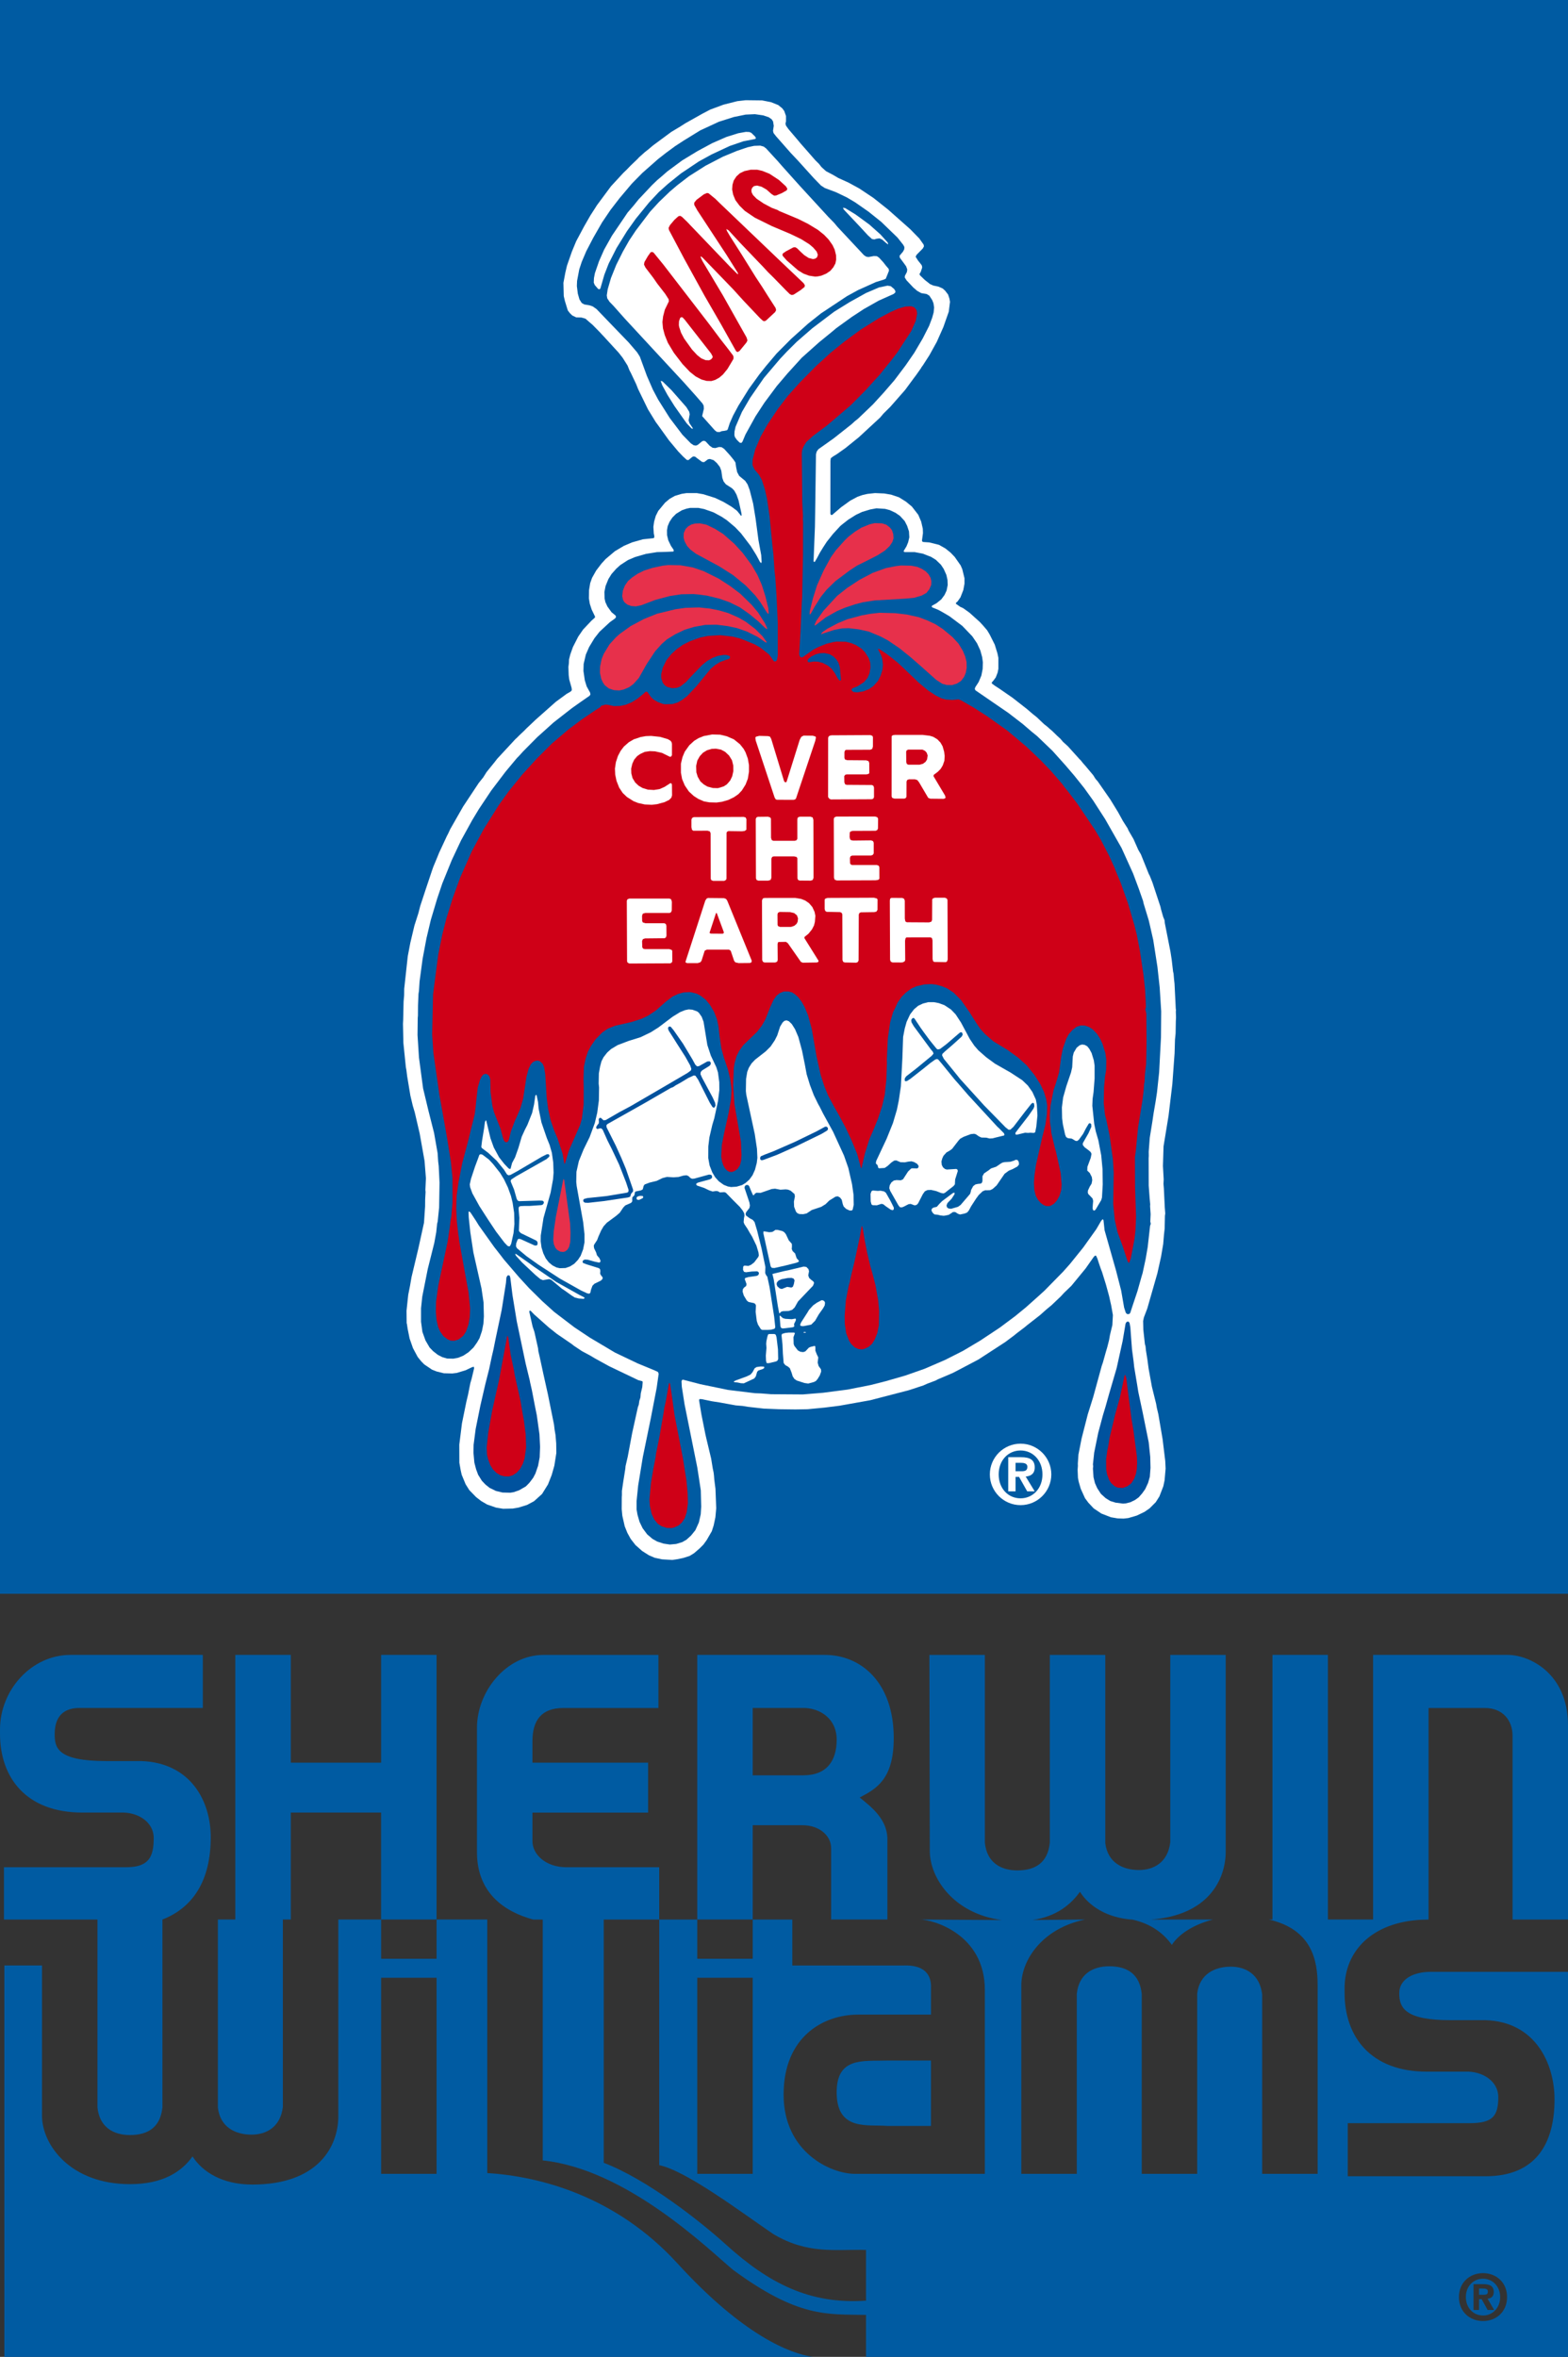 <?xml version="1.0" encoding="UTF-8" standalone="no"?>
<svg
   xmlns:dc="http://purl.org/dc/elements/1.1/"
   xmlns:cc="http://creativecommons.org/ns#"
   xmlns:rdf="http://www.w3.org/1999/02/22-rdf-syntax-ns#"
   xmlns:svg="http://www.w3.org/2000/svg"
   xmlns="http://www.w3.org/2000/svg"
   viewBox="0 0 303.245 455.816"
   id="svg140"
   height="455.816"
   width="303.245"
   version="1.1">
  <rect x="0" y="0" width="303.245" height="455.816" fill="#333333" stroke="none"/>
  <defs
     id="defs144" />
  <g
     transform="translate(-154.377,-168.092)"
     id="Layer1000">
    <g
       id="Layer1001">
      <path
         id="path2"
         style="fill:#005ba2;fill-rule:evenodd"
         d="M 285.39,605.826 C 273.394,592.689 258.575,588.971 248.615,588.358 v -49.034 h -9.807 v 7.586 h -10.726 v -7.586 h -8.274 v 38.001 c 0,5.823 -3.831,13.255 -16.626,13.255 -5.823,0 -9.653,-2.452 -11.568,-5.44 -2.145,2.989 -5.747,5.363 -12.105,5.363 -11.492,0 -17.009,-7.584 -17.009,-13.254 v -29.038 h -7.279 v 75.696 h 156.373 c -4.29,-0.613 -13.331,-3.984 -26.203,-18.081 z m -46.582,-17.315 v 0 h -10.726 v -37.924 h 10.726 z" />
      <path
         id="path4"
         style="fill:#005ba2;fill-rule:evenodd"
         d="m 320.633,515.726 c 3.218,-1.686 6.589,-3.524 6.589,-11.492 0,-10.879 -6.436,-16.089 -13.331,-16.089 H 289.221 v 51.179 h 10.726 v -18.235 h 9.653 c 3.218,0 5.516,1.992 5.516,4.444 v 13.791 h 10.88 v -15.783 c -0.153,-3.678 -3.065,-5.976 -5.363,-7.815 z m -10.879,-4.291 v 0 h -9.807 v -13.025 h 10.113 c 3.065,0.153 6.129,2.145 6.129,6.129 0,3.984 -1.839,6.895 -6.436,6.895 z" />
      <path
         id="path6"
         style="fill:#005ba2;fill-rule:evenodd"
         d="m 228.082,488.145 v 20.839 H 210.613 V 488.145 H 199.887 v 51.179 h -3.371 v 36.393 c 0.46,3.831 3.447,5.21 6.512,5.21 2.835,0 5.594,-1.456 6.053,-5.363 V 539.324 h 1.532 v -20.686 h 17.468 v 20.686 h 10.726 v -51.179 z" />
      <path
         id="path8"
         style="fill:#005ba2;fill-rule:evenodd"
         d="m 181.653,508.678 c -1.226,0 -5.286,0 -6.742,0 -9.5,0 -9.96,-2.605 -9.96,-5.21 0,-3.527 1.839,-5.057 4.75,-5.057 h 23.904 v -10.266 h -25.59 c -7.586,0 -13.638,6.819 -13.638,14.404 v 0.843 c 0,8.504 5.057,15.246 15.936,15.246 h 7.355 c 3.371,-0.153 6.436,1.839 6.436,4.903 0,3.678 -0.919,5.67 -5.363,5.67 h -23.598 v 10.113 h 18.081 v 36.316 c 0.382,3.831 3.061,5.363 6.282,5.363 3.524,0 5.899,-1.532 6.282,-5.363 V 539.324 c 5.899,-2.299 9.347,-7.508 9.347,-15.936 0,-6.897 -3.831,-14.404 -13.484,-14.71 z" />
      <path
         id="path10"
         style="fill:#005ba2;fill-rule:evenodd"
         d="m 325.997,579.241 h 8.428 v -12.642 h -8.581 c -4.597,0.153 -9.807,-0.766 -9.654,6.436 0.153,7.202 5.976,5.9 9.807,6.207 z" />
      <path
         id="path12"
         style="fill:#005ba2;fill-rule:evenodd"
         d="m 457.622,539.324 v -37.542 c 0,-10.113 -7.508,-13.637 -11.646,-13.637 -4.137,0 -26.049,0 -26.049,0 v 51.179 h -8.734 v -51.179 h -10.726 v 51.179 h -0.7 c 8.311,1.899 9.434,7.865 9.434,12.718 v 36.469 h -10.726 v -34.706 c -0.46,-3.908 -3.218,-5.363 -6.053,-5.363 -3.065,0 -6.052,1.379 -6.512,5.21 v 34.86 h -10.726 v -34.784 c -0.384,-3.831 -2.758,-5.363 -6.282,-5.363 -3.222,0 -5.9,1.532 -6.282,5.363 v 34.784 h -10.726 v -36.469 c 0,-4.837 4.019,-11.009 12.336,-12.718 l -10.164,0.094 c 4.588,-0.677 7.37,-2.955 9.167,-5.457 1.762,2.751 5.152,5.041 10.22,5.389 3.634,0.841 5.987,2.693 7.555,4.877 1.349,-2.105 4.3,-3.978 7.961,-4.903 H 376.96 c 11.069,-0.792 14.466,-7.697 14.466,-13.178 v -38.001 h -10.726 v 36.24 c -0.46,3.907 -3.218,5.363 -6.053,5.363 -3.065,0 -6.052,-1.379 -6.512,-5.21 v -36.393 h -10.726 v 36.316 c -0.384,3.831 -2.758,5.363 -6.282,5.363 -3.221,0 -5.9,-1.532 -6.282,-5.363 v -36.316 h -10.726 l 0.076,37.925 c 0,5.136 4.515,12.093 13.91,13.356 L 332.279,539.324 c 2.452,0 12.565,2.758 12.565,13.638 v 35.55 h -25.13 c -4.597,0 -13.791,-4.137 -13.791,-15.323 0,-11.186 7.662,-15.476 14.404,-15.476 h 14.097 v -5.056 c 0.153,-2.911 -1.532,-4.597 -5.363,-4.444 h -21.452 v -8.887 h -7.661 v 7.586 H 289.221 v -7.586 h -7.355 v 47.502 c 5.21,1.073 15.783,9.041 22.065,13.331 6.742,3.984 11.952,2.912 17.928,3.065 v 9.807 c -10.879,0.766 -18.847,-3.371 -27.122,-10.879 -4.815,-4.368 -15.17,-12.565 -23.598,-15.783 v -47.042 h 10.726 v -10.113 h -17.928 c -3.984,0 -6.589,-2.452 -6.589,-5.056 v -5.516 h 22.372 v -9.654 h -22.372 v -4.137 c 0,-3.984 1.686,-6.436 5.976,-6.436 h 18.388 v -10.266 h -22.218 c -7.202,0 -12.871,7.049 -12.871,14.097 v 24.057 c 0,7.815 5.21,11.492 10.879,13.025 h 1.839 v 46.582 c 16.242,1.686 32.025,17.162 36.776,21.146 12.718,9.347 18.235,8.581 25.743,8.734 v 8.121 h 135.763 v -74.47 h -26.509 c -3.371,0 -6.129,1.379 -6.129,4.137 0,2.911 1.226,5.21 9.96,5.21 1.456,0 5.516,0 6.742,0 9.654,0.306 13.331,8.427 13.331,15.323 0,8.428 -3.524,14.864 -13.331,14.864 h -26.662 v -10.267 h 23.598 c 4.444,0 5.516,-1.379 5.516,-5.057 0,-3.065 -3.065,-5.057 -6.436,-4.903 h -7.355 c -10.88,0 -15.936,-6.742 -15.936,-15.246 v -0.843 c 0,-7.241 5.31,-12.803 14.858,-13.292 l 1.385,-0.039 v -40.913 h 10.879 c 3.524,0 5.363,2.452 5.363,5.363 v 35.55 z m -157.675,49.187 v 0 H 289.221 v -37.924 h 10.726 z m 141.244,19.198 v 0 c 2.452,0 4.646,1.704 4.646,4.634 0,2.93 -2.194,4.634 -4.646,4.634 -2.464,0 -4.658,-1.704 -4.658,-4.634 0,-2.93 2.194,-4.634 4.658,-4.634 z" />
      <path
         id="path14"
         style="fill:#005ba2;fill-rule:evenodd"
         d="m 441.191,608.788 c -1.839,0 -3.322,1.422 -3.322,3.555 0,2.133 1.483,3.567 3.322,3.555 v 0.012 c 1.79,0 3.31,-1.434 3.31,-3.567 0,-2.133 -1.52,-3.555 -3.31,-3.555 z m 0.883,6.044 v 0 l -1.152,-2.096 h -0.503 v 2.096 h -1.066 v -4.989 h 1.863 c 1.287,0 2.047,0.368 2.047,1.508 0,0.919 -0.539,1.25 -1.201,1.299 l 1.275,2.182 z" />
      <path
         id="path16"
         style="fill:#005ba2;fill-rule:evenodd"
         d="m 441.363,611.89 c 0.478,0 0.76,-0.098 0.76,-0.65 0,-0.515 -0.552,-0.552 -0.956,-0.552 h -0.748 v 1.201 z" />
    </g>
    <path
       id="path19"
       style="fill:#005ba2;fill-rule:evenodd"
       d="M 154.377,476.322 H 457.623 V 168.092 H 154.377 Z" />
    <path
       id="path21"
       style="fill:#ffffff;fill-rule:evenodd"
       d="m 284.395,469.782 -1.988,-0.118 -1.418,-0.305 -1.113,-0.478 -1.312,-0.834 -1.299,-1.154 -0.915,-1.179 -0.636,-1.152 -0.517,-1.285 -0.464,-2.042 -0.12,-1.272 0.013,-2.333 0.026,-0.371 v -0.834 l 0.266,-1.817 0.397,-2.49 0.04,-0.477 0.425,-1.83 0.848,-4.533 1.114,-5.051 0.171,-0.463 0.107,-0.743 0.212,-0.648 0.066,-0.795 0.293,-1.232 0.079,-0.955 -0.066,-0.172 -0.796,-0.212 -5.646,-2.704 -2.744,-1.511 -0.768,-0.465 -1.724,-0.926 -1.55,-1.034 -0.437,-0.345 -2.863,-1.961 -1.551,-1.232 -2.862,-2.545 -0.677,-0.703 h -0.198 l -0.053,0.185 0.649,2.889 0.345,1.021 0.702,3.155 0.066,0.595 0.239,1.022 0.715,3.312 0.902,4.057 1.166,5.778 0.12,1.021 0.172,0.994 0.133,1.617 0.026,1.881 -0.384,2.438 -0.516,1.816 -0.716,1.814 -1.154,1.857 -1.551,1.392 -1.337,0.716 -1.67,0.517 -1.1,0.185 -1.869,0.039 -1.365,-0.224 -1.723,-0.596 -1.153,-0.675 -0.98,-0.756 -1.313,-1.351 -0.715,-1.141 -0.756,-1.829 -0.199,-0.886 -0.252,-1.432 -0.013,-3.513 0.517,-4.136 0.862,-4.215 0.305,-1.272 0.449,-2.266 0.239,-0.808 0.491,-2.055 -0.027,-0.292 -0.319,0.041 -1.298,0.623 -1.724,0.517 -0.849,0.104 -1.63,-0.039 -1.392,-0.345 -0.901,-0.356 -1.511,-1.022 -0.583,-0.595 -0.676,-0.836 -0.914,-1.71 -0.649,-1.856 -0.371,-1.83 -0.146,-0.967 -0.054,-0.185 -0.025,-2.399 0.33,-3.075 0.346,-1.737 0.291,-1.683 1.339,-5.618 1.075,-4.904 0.211,-3.142 0.013,-1.378 0.08,-1.432 -0.04,-0.397 0.106,-2.253 -0.264,-3.354 -0.941,-5.288 -0.199,-0.847 -0.755,-3.248 -0.385,-1.298 -0.464,-1.961 -0.622,-3.752 -0.146,-1.166 -0.106,-0.57 -0.477,-4.692 -0.079,-3.698 0.04,-0.756 0.08,-3.538 0.106,-1.206 0.013,-1.26 0.69,-6.307 0.49,-2.573 0.796,-3.352 0.781,-2.44 0.331,-1.31 1.074,-3.262 1.26,-3.764 0.211,-0.596 0.782,-1.883 0.332,-0.82 1.511,-3.248 0.265,-0.504 0.371,-0.809 2.504,-4.387 3.022,-4.561 0.862,-1.073 0.649,-1.032 1.577,-1.949 0.491,-0.637 2.889,-3.114 0.57,-0.623 0.304,-0.278 0.518,-0.517 0.928,-0.874 0.384,-0.398 1.802,-1.71 3.897,-3.459 2.107,-1.552 0.781,-0.451 0.239,-0.265 -0.04,-0.436 -0.464,-1.644 -0.105,-0.849 -0.053,-1.577 0.093,-0.728 0.026,-0.703 0.238,-0.955 0.517,-1.459 1.034,-2.027 0.941,-1.365 1.603,-1.696 0.663,-0.597 0.041,-0.199 -0.663,-1.38 -0.358,-1.114 -0.172,-1.046 0.027,-1.577 0.224,-1.353 0.359,-1.021 0.796,-1.417 1.033,-1.353 0.796,-0.874 1.789,-1.511 1.736,-1.032 1.59,-0.678 2.107,-0.596 2.014,-0.212 0.174,-0.118 v -0.359 l -0.094,-0.411 -0.081,-1.312 0.147,-1.02 0.317,-1.1 0.477,-0.955 1.313,-1.591 0.902,-0.755 0.994,-0.558 1.313,-0.396 0.941,-0.147 h 1.988 l 1.286,0.224 2.279,0.716 1.59,0.756 1.537,0.914 1.075,0.795 0.636,0.782 0.092,0.159 h 0.184 l -0.04,-0.436 -0.556,-2.493 -0.398,-1.125 -0.438,-0.782 -0.423,-0.438 -1.193,-0.768 -0.437,-0.544 -0.251,-0.689 -0.2,-1.405 -0.278,-0.729 -0.597,-0.768 -0.622,-0.544 -0.702,-0.224 -0.384,0.066 -0.73,0.544 -0.398,-0.04 -0.648,-0.477 -0.717,-0.542 -0.383,-0.042 -0.331,0.239 -0.556,0.465 -0.319,-0.027 -0.757,-0.689 -0.913,-0.956 -1.788,-2.146 -2.162,-3.009 -0.385,-0.517 -1.51,-2.465 -1.908,-3.924 -0.371,-0.94 -0.344,-0.729 -0.69,-1.458 -0.265,-0.492 -0.371,-0.928 -0.954,-1.51 -0.756,-0.967 -2.942,-3.21 -0.344,-0.357 -0.359,-0.397 -1.404,-1.43 -0.623,-0.531 -0.755,-0.662 -0.782,-0.226 -1.007,-0.027 -0.756,-0.359 -0.477,-0.463 -0.398,-0.517 -0.556,-1.814 -0.224,-0.955 -0.067,-2.571 0.371,-1.976 0.318,-1.351 0.954,-2.729 0.836,-2.015 0.464,-0.863 1.046,-1.961 1.233,-2.148 0.821,-1.272 0.451,-0.714 2.704,-3.646 2.386,-2.584 0.622,-0.597 0.769,-0.795 1.339,-1.287 0.319,-0.344 1.114,-0.994 0.674,-0.53 0.875,-0.743 3.541,-2.623 1.747,-1.046 1.035,-0.664 3.259,-1.83 0.558,-0.291 0.954,-0.504 2.571,-0.953 2.679,-0.678 1.615,-0.183 3.181,0.039 1.734,0.344 1.38,0.557 0.769,0.624 0.385,0.515 0.345,0.982 v 1.034 l -0.107,0.423 0.095,0.384 0.476,0.677 1.735,2.04 0.65,0.782 1.38,1.565 1.445,1.656 0.699,0.689 0.49,0.623 0.877,0.795 1.314,0.689 1.06,0.623 1.959,0.888 2.111,1.152 2.739,1.829 2.849,2.266 4.26,3.777 1.747,1.789 0.835,1.181 0.064,0.344 -0.224,0.413 -0.743,0.755 -0.436,0.436 -0.211,0.398 0.45,0.716 0.66,0.836 0.118,0.212 0.042,0.343 -0.278,0.836 -0.241,0.398 0.093,0.251 0.903,0.876 1.031,0.82 0.613,0.278 1.008,0.212 0.824,0.359 0.477,0.425 0.581,0.754 0.255,0.768 0.118,0.636 -0.241,1.909 -1.046,2.982 -1.274,2.864 -1.432,2.584 -1.27,1.975 -0.279,0.371 -0.037,0.106 -0.955,1.353 -0.506,0.676 -1.642,2.225 -2.862,3.262 -1.341,1.324 -0.633,0.756 -4.113,3.804 -2.608,2.107 -1.631,1.154 -0.793,0.49 -0.399,0.317 -0.064,0.531 -0.015,10.179 0.119,0.253 h 0.224 l 1.748,-1.5 1.764,-1.272 1.418,-0.755 0.917,-0.318 0.979,-0.226 1.472,-0.159 1.789,0.079 1.326,0.226 1.525,0.515 1.34,0.836 1.15,0.955 1.233,1.591 0.558,1.31 0.317,1.38 0.029,0.861 -0.19,1.418 0.079,0.226 0.189,0.066 1.15,0.079 1.87,0.465 1.26,0.714 0.982,0.797 0.794,0.821 1.152,1.644 0.32,0.741 0.423,1.737 v 1.073 l -0.225,1.22 -0.557,1.419 -0.558,0.795 -0.303,0.251 v 0.199 l 0.836,0.585 0.554,0.251 1.223,0.876 1.984,1.787 0.649,0.703 0.783,0.915 0.478,0.795 0.992,1.976 0.517,1.683 0.183,0.861 v 2.146 l -0.143,0.716 -0.357,0.928 -0.436,0.597 -0.345,0.384 0.039,0.225 0.581,0.423 0.878,0.571 2.515,1.737 2.812,2.199 1.046,0.903 0.863,0.689 1.363,1.299 0.623,0.49 0.52,0.463 0.435,0.371 1.009,0.98 0.583,0.53 0.529,0.624 0.901,0.808 2.321,2.571 0.182,0.161 0.372,0.477 0.66,0.754 1.395,1.669 0.45,0.716 0.423,0.477 2.428,3.499 0.49,0.797 1.02,1.669 0.926,1.683 0.463,0.73 0.44,0.689 0.212,0.477 0.942,1.617 0.927,2.094 0.503,0.863 1.523,3.79 0.191,0.357 0.514,1.286 1.55,4.692 0.093,0.438 0.439,1.538 0.253,0.61 0.064,0.608 1.088,5.514 0.234,1.511 0.268,2.32 0.093,0.384 0.093,1.1 0.094,0.848 0.211,4.215 0.025,0.583 0.043,0.318 -0.027,0.292 0.039,1.114 -0.039,0.795 -0.041,2.306 -0.119,1.193 -0.079,2.663 -0.435,5.966 -0.731,6.109 -0.969,5.912 -0.117,3.792 0.145,2.596 -0.041,0.876 0.079,0.953 0.173,3.606 0.093,1.166 -0.064,0.438 -0.054,2.492 -0.135,1.22 -0.143,1.75 -0.413,2.438 -0.714,3.221 -1.951,6.811 -0.662,1.737 -0.145,0.689 0.041,1.71 0.301,2.743 0.123,0.425 0.079,0.808 0.279,1.737 0.236,1.764 0.637,3.511 0.82,3.312 0.133,0.77 0.293,1.233 0.822,4.823 0.515,4.229 0.068,1.484 -0.197,2.265 -0.243,1.141 -0.755,1.961 -0.714,1.127 -1.193,1.193 -0.984,0.677 -1.494,0.715 -1.629,0.478 -0.916,0.104 -1.154,-0.039 -1.311,-0.225 -1.841,-0.716 -1.474,-0.994 -1.032,-1.098 -0.65,-0.876 -0.822,-1.816 -0.397,-1.364 -0.143,-0.743 -0.067,-1.577 0.054,-0.729 -0.013,-0.464 0.118,-1.737 0.611,-3.113 1.193,-4.667 1.06,-3.38 1.642,-6.004 0.226,-0.648 0.571,-2.042 0.265,-0.888 0.357,-1.405 0.172,-0.98 0.463,-1.922 0.104,-1.934 -0.34,-1.922 -0.16,-0.689 -0.224,-1.021 -0.401,-1.471 -0.211,-0.768 -0.756,-2.44 -0.266,-0.689 -0.368,-1.086 -0.266,-0.824 -0.253,-0.556 -0.199,-0.039 -0.267,0.265 -1.563,2.227 -2.744,3.341 -1.376,1.326 -0.689,0.741 -0.836,0.796 -0.916,0.874 -0.979,0.809 -1.284,1.14 -2.493,1.948 -0.477,0.398 -1.432,1.086 -0.674,0.544 -0.798,0.596 -0.849,0.635 -5.196,3.38 -4.106,2.161 -0.902,0.463 -2.835,1.206 -0.413,0.226 -1.619,0.61 -0.766,0.344 -2.783,0.914 -7.488,1.947 -5.952,1.062 -2.864,0.359 -3.3,0.317 -2.346,0.04 -3.179,-0.04 -2.944,-0.12 -3.049,-0.344 -1.047,-0.171 -1.312,-0.106 -3.143,-0.571 -1.458,-0.225 -2.054,-0.423 H 289.63 l -0.052,0.253 0.45,2.702 0.77,3.856 0.224,0.97 0.889,3.723 0.306,1.882 0.171,0.822 0.066,0.542 0.065,0.822 0.227,1.776 0.145,3.752 -0.158,1.749 -0.332,1.565 -0.359,1.127 -0.994,1.722 -0.635,0.876 -0.756,0.754 -1.06,0.914 -0.836,0.516 -1.245,0.4 -1.14,0.238 z" />
    <path
       id="path23"
       style="fill:#005ba2;fill-rule:evenodd"
       d="m 283.918,466.802 -1.245,-0.187 -1.206,-0.397 -0.914,-0.517 -1.02,-0.875 -0.875,-1.179 -0.596,-1.233 -0.399,-1.391 -0.172,-0.994 v -1.642 l 0.304,-2.997 0.902,-5.512 1.536,-7.463 1.142,-5.912 0.384,-2.716 -0.134,-0.359 -0.768,-0.357 -3.128,-1.286 -4.414,-2.107 -4.878,-2.902 -2.982,-1.988 -3.909,-2.982 -2.333,-2.108 -2.519,-2.491 -1.935,-2.107 -2.942,-3.434 -0.637,-0.834 -1.232,-1.577 -2.983,-4.188 -0.53,-0.863 -1.074,-1.631 -0.278,-0.21 -0.092,0.145 0.04,1.034 0.304,2.862 0.597,3.924 1.563,6.933 0.398,2.702 0.066,2.718 -0.092,1.418 -0.279,1.405 -0.477,1.405 -0.477,0.82 -0.675,0.956 -0.955,0.914 -1.02,0.676 -0.969,0.397 -0.966,0.185 -1.194,-0.025 -0.954,-0.279 -0.848,-0.438 -0.915,-0.714 -0.675,-0.703 -0.796,-1.365 -0.596,-1.658 -0.266,-1.975 v -2.584 l 0.239,-2.266 1.06,-5.329 1.259,-5.024 0.383,-2.094 0.173,-1.656 0.106,-0.411 0.278,-2.704 0.08,-4.811 -0.159,-3.22 -0.106,-0.903 -0.106,-1.59 -0.504,-2.876 -0.185,-1.048 -1.1,-4.347 -1.021,-4.267 -0.796,-5.964 -0.278,-4.335 0.04,-3.3 0.04,-0.477 0.013,-1.909 0.093,-2.268 0.092,-0.595 0.119,-1.829 0.583,-4.335 0.756,-4.03 0.834,-3.524 1.233,-4.122 0.994,-2.943 1.829,-4.507 1.789,-3.802 2.147,-3.898 1.312,-2.173 2.386,-3.578 2.744,-3.619 2.186,-2.625 0.505,-0.517 0.715,-0.795 2.757,-2.783 0.623,-0.556 2.517,-2.268 3.566,-2.783 1.59,-1.125 1.83,-1.274 0.146,-0.251 -0.066,-0.345 -0.663,-1.204 -0.358,-1.168 -0.265,-1.816 0.04,-1.351 0.424,-1.816 0.636,-1.459 1.034,-1.709 0.98,-1.246 2.002,-1.855 1.02,-0.73 0.172,-0.278 -0.093,-0.265 -0.782,-0.65 -0.795,-1.1 -0.397,-0.861 -0.147,-0.675 -0.039,-1.274 0.225,-1.152 0.556,-1.365 0.597,-0.955 0.914,-1.034 0.796,-0.714 1.471,-0.955 1.405,-0.597 2.08,-0.596 2.136,-0.344 1.55,-0.04 1.576,-0.067 0.122,-0.145 -0.093,-0.278 -0.464,-0.675 -0.517,-1.075 -0.239,-0.994 -0.013,-0.967 0.132,-0.768 0.359,-0.849 0.556,-0.834 0.716,-0.716 1.1,-0.675 0.914,-0.319 0.701,-0.147 h 1.593 l 1.125,0.226 1.803,0.635 1.55,0.835 1.02,0.678 1.606,1.351 1.139,1.193 1.869,2.451 1.073,1.723 0.73,1.353 0.224,0.238 0.095,-0.251 -0.082,-1.299 -0.53,-2.902 -0.556,-4.163 -0.477,-2.916 -0.675,-2.636 -0.398,-1.06 -0.464,-0.691 -0.517,-0.423 -0.638,-0.53 -0.396,-0.73 -0.2,-0.967 -0.131,-0.901 -0.359,-0.529 -0.714,-0.876 -1.116,-1.232 -0.49,-0.319 -0.477,-0.04 -0.754,0.212 -0.518,-0.066 -0.53,-0.359 -0.808,-0.861 -0.319,-0.133 -0.346,0.093 -0.873,0.716 -0.344,0.131 -0.424,-0.066 -0.544,-0.357 -1.63,-1.669 -2.465,-3.248 -2.228,-3.539 -1.033,-1.948 -1.152,-2.65 -1.365,-3.725 -0.518,-0.822 -1.63,-1.909 -2.929,-3.036 -3.313,-3.446 -0.743,-0.515 -0.596,-0.199 -1.021,-0.173 -0.49,-0.278 -0.438,-0.689 -0.319,-1.114 -0.185,-1.47 0.04,-0.994 0.424,-2.241 0.477,-1.444 0.874,-2.055 1.352,-2.598 1.709,-2.982 1.631,-2.413 1.748,-2.266 2.348,-2.783 0.304,-0.318 1.764,-1.789 3.021,-2.665 1.538,-1.206 1.762,-1.297 1.711,-1.114 3.168,-1.949 3.604,-1.67 2.889,-0.914 2.28,-0.463 1.79,-0.081 1.576,0.226 1.089,0.359 0.571,0.397 0.275,0.423 0.135,0.849 -0.148,0.967 0.105,0.425 0.482,0.623 2.849,3.233 1.387,1.472 3.078,3.406 1.391,1.43 0.745,0.478 2.158,0.807 2.069,0.994 1.617,0.955 2.621,1.83 2.431,1.947 3.15,3.048 1.102,1.393 0.226,0.423 -0.029,0.438 -0.236,0.451 -0.664,0.794 0.037,0.386 0.399,0.529 0.822,1.127 0.224,0.61 -0.064,0.49 -0.386,0.741 -0.04,0.319 0.359,0.571 1.312,1.392 0.742,0.635 0.781,0.438 1.036,0.172 0.527,0.319 0.556,0.849 0.243,0.608 0.13,0.822 -0.093,0.969 -0.28,1.019 -0.595,1.579 -1.232,2.424 -1.631,2.772 -1.669,2.424 -2.188,2.903 -2.064,2.385 -2.072,2.267 -2.862,2.743 -0.662,0.531 -0.637,0.583 -3.42,2.704 -2.981,2.119 -0.332,0.465 -0.132,0.544 -0.161,11.53 -0.038,2.426 -0.265,6.654 0.054,0.159 h 0.184 l 0.436,-0.743 0.531,-1.007 0.625,-1.021 0.726,-1.114 1.196,-1.511 1.43,-1.55 0.386,-0.319 1.114,-0.874 1.51,-0.953 1.179,-0.558 1.579,-0.477 1.208,-0.225 1.666,0.106 0.903,0.239 1.11,0.517 0.863,0.597 0.915,0.994 0.477,0.928 0.359,1.085 0.067,1.14 -0.225,0.955 -0.319,0.78 -0.542,0.903 v 0.131 l 0.211,0.094 h 1.907 l 1.595,0.303 1.614,0.637 0.901,0.558 0.967,0.94 0.544,0.822 0.515,1.154 0.216,0.98 0.037,0.981 -0.212,1.059 -0.394,0.848 -0.625,0.849 -0.916,0.743 -0.874,0.49 -0.093,0.172 0.162,0.172 1.114,0.451 0.782,0.423 1.38,0.808 2.49,1.87 1.948,2.027 0.915,1.353 0.636,1.378 0.356,1.299 0.135,0.994 -0.042,1.285 -0.248,1.272 -0.522,1.247 -0.66,1.021 -0.093,0.332 0.133,0.265 6.389,4.385 2.784,2.148 1.643,1.418 1.097,0.888 2.985,2.864 2.517,2.808 1.7,1.99 1.907,2.385 1.749,2.439 2.305,3.577 3.18,5.595 2.231,4.929 1.124,3.01 0.266,0.768 0.531,1.511 0.118,0.531 0.98,3.22 0.173,0.729 0.703,3.088 0.809,5.195 0.436,3.976 0.292,4.64 -0.041,5.01 -0.359,6.798 -0.411,3.844 -0.249,1.656 -0.413,2.414 -0.224,1.523 -0.514,3.194 -0.202,2.677 0.011,0.822 -0.025,0.452 0.013,5.302 0.183,2.451 0.11,1.166 -0.027,0.345 0.105,1.563 -0.064,1.418 0.093,0.436 -0.133,0.399 -0.465,4.121 -0.397,2.306 -0.583,2.704 -0.185,0.61 -0.819,2.903 -0.947,2.835 -0.445,1.366 -0.229,0.226 h -0.372 l -0.261,-0.267 -0.322,-1.007 -0.568,-3.287 -0.992,-3.858 -2.217,-7.806 -0.211,-1.935 -0.093,-0.159 h -0.106 l -0.265,0.305 -0.926,1.589 -2.535,3.553 -2.554,3.168 -1.341,1.51 -3.594,3.659 -1.06,0.967 -2.542,2.267 -2.07,1.696 -2.982,2.226 -3.777,2.505 -3.339,1.988 -3.457,1.749 -3.966,1.712 -3.738,1.311 -3.724,1.075 -2.97,0.754 -4.437,0.876 -4.772,0.622 -3.901,0.319 -6.118,-0.041 -2.031,-0.158 -1.112,-0.039 -5.209,-0.637 -5.342,-1.102 -3.407,-0.886 -0.172,0.131 -0.065,0.185 0.052,1.06 0.132,0.824 0.398,2.557 2.465,12.234 0.359,2.32 0.319,2.093 0.079,3.155 -0.092,1.484 -0.359,1.579 -0.676,1.496 -0.834,1.033 -0.875,0.797 -0.822,0.477 -1.179,0.356 z" />
    <path
       id="path25"
       style="fill:#cf0017;fill-rule:evenodd"
       d="m 284.277,463.62 -0.915,-0.027 -1.02,-0.317 -0.744,-0.477 -0.675,-0.824 -0.518,-1.098 -0.344,-1.552 -0.079,-1.232 0.276,-3.101 0.464,-2.783 0.451,-2.308 0.066,-0.597 0.704,-3.511 0.782,-4.561 0.106,-0.754 0.305,-1.366 0.61,-3.445 0.106,-0.133 0.118,0.212 0.332,2.202 0.516,3.749 1.657,8.552 0.212,1.376 0.451,2.81 0.223,2.426 0.055,1.949 -0.226,1.735 -0.398,1.193 -0.556,0.822 -0.623,0.556 -0.9,0.399 z" />
    <path
       id="path27"
       style="fill:#00529e;fill-rule:evenodd"
       d="m 371.555,458.887 -1.418,-0.185 -1.034,-0.317 -0.9,-0.556 -0.92,-0.838 -0.713,-1.098 -0.438,-0.982 -0.275,-1.14 -0.111,-1.642 0.043,-0.475 -0.043,-0.359 0.241,-2.267 0.78,-3.829 0.916,-3.42 0.502,-1.656 0.692,-2.467 1.457,-4.983 1.152,-5.222 0.569,-3.366 0.161,-0.292 0.241,-0.119 0.224,0.052 0.155,0.253 0.148,0.836 0.12,1.669 0.197,2.584 0.305,2.281 0.121,1.139 0.581,3.472 0.212,1.326 0.835,3.922 1.18,5.832 0.293,2.796 0.052,2.135 -0.13,1.722 -0.335,1.181 -0.556,1.205 -0.597,0.837 -0.675,0.768 -0.701,0.502 -0.903,0.438 -0.914,0.226 z" />
    <path
       id="path29"
       style="fill:#00529e;fill-rule:evenodd"
       d="m 253.063,456.78 -1.511,-0.039 -1.273,-0.305 -1.22,-0.597 -0.795,-0.635 -0.702,-0.743 -0.716,-1.154 -0.397,-1.073 -0.332,-1.272 -0.172,-1.895 0.026,-1.552 0.398,-3.061 0.914,-4.532 0.954,-4.136 0.742,-2.93 0.49,-2.319 0.345,-1.484 0.371,-1.855 1.22,-5.78 0.822,-5.194 0.092,-1.087 0.213,-0.359 0.198,-0.052 0.226,0.093 0.119,0.423 0.411,3.314 0.834,5.091 1.711,8.125 0.795,3.272 0.079,0.425 0.345,1.523 0.57,2.97 0.371,1.829 0.517,3.696 0.118,2.428 -0.079,2.027 -0.305,1.63 -0.517,1.498 -0.438,0.834 -0.715,0.942 -0.464,0.477 -0.239,0.239 -1.312,0.755 -1.047,0.359 z" />
    <path
       id="path31"
       style="fill:#cf0017;fill-rule:evenodd"
       d="m 371.516,455.865 -0.945,-0.065 -0.583,-0.238 -0.713,-0.635 -0.398,-0.61 -0.401,-1.102 -0.169,-0.98 -0.013,-1.934 0.237,-1.712 0.212,-1.006 0.211,-1.378 1.071,-4.479 0.942,-3.395 0.89,-4.202 0.143,-0.17 0.216,0.78 0.359,2.97 0.633,4.812 0.359,2.107 0.687,5.196 0.042,1.351 -0.042,0.319 v 0.556 l -0.183,1.048 -0.359,1.008 -0.554,0.861 -0.745,0.556 z" />
    <path
       id="path33"
       style="fill:#cf0017;fill-rule:evenodd"
       d="m 252.784,453.639 -0.874,-0.025 -0.742,-0.201 -0.743,-0.436 -0.715,-0.703 -0.517,-0.834 -0.438,-1.208 -0.186,-0.808 -0.066,-1.405 0.292,-2.81 0.794,-4.412 1.339,-6.004 1.523,-8.245 0.081,-0.131 0.145,0.357 0.451,3.261 0.623,2.967 0.173,1.034 1.127,5.051 0.384,2.307 0.252,1.351 0.358,2.743 0.079,2.546 -0.305,2.173 -0.319,0.956 -0.516,0.982 -0.677,0.755 -0.781,0.515 z" />
    <path
       id="path35"
       style="fill:#ffffff;fill-rule:evenodd"
       d="m 310.678,435.667 -0.731,-0.105 -1.482,-0.478 -0.464,-0.319 -0.321,-0.49 -0.211,-0.703 -0.344,-0.874 -0.357,-0.305 -0.52,-0.291 -0.316,-0.411 -0.148,-1.829 -0.077,-1.749 -0.184,-1.764 0.092,-0.278 0.607,-0.185 0.718,-0.079 h 0.992 l 0.184,0.104 -0.289,0.797 0.041,1.311 0.131,0.359 0.675,0.876 0.489,0.265 0.56,0.066 0.413,-0.145 0.674,-0.718 0.331,-0.145 0.767,-0.185 0.136,0.066 0.025,0.451 -0.011,0.384 0.277,0.716 0.293,0.608 -0.067,0.571 -0.051,0.424 0.183,0.664 0.464,0.647 0.028,0.438 -0.267,0.743 -0.437,0.703 -0.304,0.357 -0.372,0.199 -0.768,0.212 z" />
    <path
       id="path37"
       style="fill:#ffffff;fill-rule:evenodd"
       d="m 298.231,435.628 -0.569,-0.027 -0.622,-0.133 -0.636,-0.066 -0.147,-0.12 0.424,-0.225 2.107,-0.768 0.729,-0.357 0.398,-0.465 0.411,-0.756 0.37,-0.237 0.795,-0.106 0.625,0.027 0.079,0.118 -0.053,0.187 -0.254,0.158 -0.862,0.292 -0.224,0.265 -0.254,0.876 -0.304,0.398 z" />
    <path
       id="path39"
       style="fill:#ffffff;fill-rule:evenodd"
       d="m 303.044,431.73 -0.412,-0.025 -0.107,-0.451 -0.039,-0.994 0.122,-1.471 -0.054,-0.809 0.039,-0.477 0.186,-0.874 0.133,-0.438 0.213,-0.106 h 1.032 l 0.251,0.147 0.148,0.49 0.275,2.307 0.043,1.909 -0.148,0.303 -0.249,0.147 z" />
    <path
       id="path41"
       style="fill:#cf0017;fill-rule:evenodd"
       d="m 321.137,429.067 -0.718,-0.067 -0.729,-0.317 -0.714,-0.678 -0.401,-0.647 -0.554,-1.432 -0.265,-1.789 -0.025,-1.579 0.224,-2.955 0.542,-2.783 0.253,-0.876 0.066,-0.409 0.211,-0.942 0.544,-2.241 0.199,-0.874 0.928,-4.36 0.305,-1.857 0.106,-0.025 0.147,0.529 0.305,1.949 0.517,2.638 0.633,2.664 0.426,1.47 0.554,2.173 0.531,2.957 0.173,2.094 -0.051,2.69 -0.295,1.484 -0.514,1.299 -0.517,0.82 -0.64,0.558 -0.726,0.357 z" />
    <path
       id="path43"
       style="fill:#cf0017;fill-rule:evenodd"
       d="m 242.248,427.397 -0.703,-0.027 -0.583,-0.237 -0.835,-0.637 -0.636,-0.901 -0.397,-0.914 -0.305,-1.38 -0.12,-1.51 0.039,-1.947 0.424,-3.076 1.154,-5.447 0.649,-3.048 0.106,-0.702 0.331,-2.201 0.146,-1.286 0.133,-0.662 0.238,-2.783 v -4.732 l -0.317,-3.142 -0.743,-4.625 -0.994,-5.632 -0.477,-2.665 -1.167,-8.112 -0.238,-3.578 0.171,-7.741 1.008,-7.712 0.795,-3.924 0.796,-3.127 1.232,-3.937 1.431,-3.924 2.227,-5.037 2.267,-4.229 2.982,-4.757 1.948,-2.704 2.545,-3.14 2.784,-3.063 2.982,-2.982 3.181,-2.702 2.491,-1.87 2.624,-1.791 1.034,-0.649 0.238,-0.317 0.331,-0.04 0.411,-0.147 0.53,0.04 1.139,0.251 1.273,-0.039 1.034,-0.226 1.141,-0.477 1.139,-0.716 1.073,-0.874 0.49,-0.463 0.306,0.025 0.237,0.345 0.49,0.689 0.503,0.477 0.822,0.477 0.968,0.359 0.424,0.066 1.431,-0.041 0.994,-0.305 0.849,-0.477 0.993,-0.754 1.79,-1.909 2.757,-3.366 0.9,-0.756 0.916,-0.556 0.94,-0.359 0.807,-0.251 0.188,-0.253 -0.067,-0.291 -0.571,-0.199 -0.556,-0.027 -1.165,0.187 -1.048,0.397 -1.035,0.597 -0.981,0.795 -2.398,2.492 -0.714,0.795 -1.062,0.836 -0.714,0.276 -0.902,0.067 -0.902,-0.225 -0.503,-0.319 -0.398,-0.504 -0.291,-0.888 -0.013,-0.768 0.304,-1.272 0.717,-1.459 0.954,-1.179 0.994,-0.914 1.231,-0.874 1.339,-0.676 1.961,-0.716 1.54,-0.319 2.371,-0.145 2.334,0.265 1.603,0.397 2.651,1.073 1.192,0.678 1.656,1.312 0.439,0.583 0.448,0.676 0.215,0.106 0.291,-0.067 0.16,-0.278 0.145,-0.808 v -6.282 l -0.237,-5.209 -0.24,-3.578 -0.145,-1.286 -0.215,-3.167 -0.184,-1.644 -0.569,-5.871 -0.503,-3.341 -0.398,-1.749 -0.596,-1.855 -0.557,-0.996 -0.861,-1.019 -0.319,-0.691 -0.066,-0.251 0.026,-0.927 0.517,-2.015 1.033,-2.453 1.352,-2.386 1.949,-2.929 1.946,-2.544 2.385,-2.665 3.182,-3.221 1.194,-1.074 1.512,-1.391 2.651,-2.146 3.191,-2.345 3.484,-2.188 2.256,-1.193 1.513,-0.676 1.361,-0.397 1.144,-0.066 0.608,0.224 0.436,0.531 0.106,0.675 -0.265,1.391 -0.873,1.976 -2.627,4.042 -1.27,1.671 -0.665,0.807 -1.446,1.816 -2.81,3.101 -2.876,2.903 -4.572,3.897 -2.729,2.042 -1.312,1.193 -0.516,0.847 -0.279,0.689 -0.067,0.703 0.092,9.332 0.136,2.81 -0.031,0.423 0.044,0.716 -0.013,6.349 -0.161,8.19 -0.067,0.928 -0.235,5.408 -0.267,4.68 0.13,0.396 0.175,0.147 h 0.342 l 2.058,-1.458 0.992,-0.519 1.576,-0.635 1.287,-0.319 0.701,-0.106 1.752,0.04 1.072,0.265 0.862,0.359 1.06,0.675 0.716,0.716 0.714,1.141 0.295,0.886 0.05,0.928 -0.183,1.127 -0.398,0.915 -0.677,0.795 -1.218,0.795 -0.956,0.371 -0.253,0.265 0.135,0.278 0.292,0.201 0.716,0.066 1.152,-0.186 1.1,-0.438 0.859,-0.597 0.876,-0.98 0.517,-1.021 0.359,-1.152 0.093,-0.942 -0.133,-1.152 -0.237,-0.716 -0.478,-0.942 -0.16,-0.278 0.321,0.041 1.313,0.874 0.672,0.503 1.511,1.206 0.758,0.701 2.225,2.123 1.114,1.073 1.804,1.498 1.51,0.994 1.124,0.557 0.836,0.224 1.236,0.079 1.192,-0.119 0.489,0.187 2.426,1.391 2.665,1.71 3.896,2.783 3.499,2.941 0.674,0.624 2.267,2.159 0.398,0.424 1.511,1.563 2.267,2.625 0.413,0.583 0.658,0.797 1.87,2.465 0.371,0.556 2.968,4.414 1.114,1.856 1.631,3.154 1.125,2.467 0.16,0.45 0.982,2.372 1.391,3.924 1.232,4.188 0.477,1.869 0.627,3.287 0.66,4.468 0.319,2.903 0.025,0.542 0.093,1.644 0.041,1.179 -0.118,0.397 0.195,0.861 0.042,5.396 -0.027,1.895 -0.054,2.451 -0.223,1.882 -0.083,1.59 -0.079,0.319 -0.105,1.392 -0.238,1.974 -0.835,5.157 -0.426,4.466 -0.173,1.22 0.025,5.711 0.19,5.832 -0.106,2.598 -0.189,1.67 -0.714,3.777 -0.32,0.849 -0.155,-0.025 -0.189,-0.385 -0.926,-2.824 -0.98,-2.677 -0.532,-2.345 -0.315,-3.142 0.105,-5.99 -0.162,-2.664 -0.62,-4.479 -0.66,-3.182 -0.243,-0.915 -0.247,-2.239 0.064,-3.061 0.183,-2.042 0.216,-1.299 0.039,-1.947 -0.187,-1.353 -0.556,-1.789 -0.477,-1.021 -0.597,-0.913 -0.836,-0.863 -0.687,-0.436 -0.798,-0.279 -0.794,-0.027 -0.824,0.266 -0.778,0.596 -0.719,0.822 -0.477,0.874 -0.676,1.909 -0.317,1.59 -0.413,3.022 -0.596,2.04 -0.464,1.378 -0.595,3.036 -0.131,1.789 0.027,1.405 0.155,0.994 0.106,1.073 0.386,1.644 0.293,1.218 0.223,0.77 0.903,4.122 0.189,2.227 -0.069,0.992 -0.345,1.181 -0.504,0.914 -0.519,0.583 -0.62,0.398 -0.359,0.106 -0.608,-0.027 -0.492,-0.199 -0.542,-0.397 -0.517,-0.61 -0.436,-0.796 -0.279,-1.154 -0.067,-1.391 0.104,-1.378 0.28,-1.961 1.235,-5.46 0.583,-2.308 0.301,-2.054 0.069,-1.724 -0.212,-1.272 -0.438,-1.405 -0.676,-1.43 -1.152,-1.816 -1.513,-1.87 -1.588,-1.431 -2.071,-1.511 -2.767,-1.683 -1.605,-1.391 -0.901,-0.994 -0.836,-1.22 -1.243,-1.988 -1.673,-2.386 -1.43,-1.432 -1.262,-0.836 -0.98,-0.398 -1.164,-0.317 -0.899,-0.106 -1.355,0.066 -1.55,0.357 -0.966,0.438 -1.073,0.795 -0.798,0.795 -0.795,1.14 -0.411,0.926 -0.465,0.928 -0.556,1.947 -0.45,3.115 -0.197,4.176 0.025,0.542 -0.116,3.3 -0.308,2.889 -0.517,2.227 -0.795,2.399 -0.876,2.161 -0.78,1.788 -0.873,2.771 -0.478,2.067 -0.173,0.768 -0.106,-0.027 -0.728,-2.691 -1.115,-2.704 -1.11,-2.372 -1.395,-2.611 -0.822,-1.43 -1.19,-2.227 -0.718,-1.75 -0.713,-2.214 -0.797,-3.551 -0.928,-5.341 -0.714,-2.625 -0.677,-1.631 -0.597,-1.06 -0.635,-0.835 -0.186,-0.159 -0.439,-0.398 -0.556,-0.359 -0.701,-0.185 h -0.874 l -0.784,0.305 -0.66,0.517 -0.599,0.861 -0.714,1.59 -0.85,2.162 -0.674,1.179 -0.915,1.193 -2.652,2.557 -0.796,1.102 -0.516,1.019 -0.383,1.353 -0.16,0.994 -0.118,3.22 0.239,3.7 1.271,7.315 0.107,2.586 -0.068,0.992 -0.224,0.942 -0.464,0.716 -0.518,0.384 -0.543,0.226 -0.558,-0.027 -0.409,-0.239 -0.437,-0.463 -0.318,-0.583 -0.24,-0.755 -0.145,-0.914 0.105,-2.189 0.398,-2.08 0.928,-4.202 0.437,-2.465 0.118,-1.949 -0.224,-2.013 -0.477,-1.976 -0.783,-2.291 -0.477,-1.764 -0.346,-2.372 -0.211,-1.856 -0.293,-1.392 -0.556,-1.43 -0.795,-1.353 -0.834,-1.021 -0.982,-0.755 -0.755,-0.397 -0.941,-0.239 -0.398,-0.066 -1.192,0.066 -1.034,0.28 -1.101,0.515 -1.258,0.955 -1.963,1.737 -1.497,0.994 -1.232,0.597 -1.961,0.635 -3.194,0.729 -1.418,0.558 -1.075,0.741 -1.298,1.326 -0.874,1.272 -0.597,1.1 -0.437,1.324 -0.345,1.606 -0.079,2.345 0.04,1.789 -0.014,3.168 -0.331,2.703 -0.358,1.272 -2.173,4.958 -0.729,2.439 -0.12,0.118 -0.131,-0.662 -0.226,-1.326 -0.994,-2.995 -0.623,-1.444 -0.715,-2.094 -0.477,-2.187 -0.265,-2.081 -0.279,-4.533 -0.225,-1.392 -0.278,-0.65 -0.504,-0.477 -0.424,-0.147 -0.517,0.067 -0.45,0.238 -0.398,0.424 -0.437,0.914 -0.398,1.498 -0.649,4.253 -0.517,1.816 -0.755,1.75 -0.344,0.755 -0.756,2.015 -0.318,1.338 -0.133,0.425 -0.198,0.266 -0.372,0.039 -0.292,-0.265 -0.237,-0.677 -0.438,-1.643 -1.273,-3.234 -0.305,-1.193 -0.357,-2.704 -0.053,-2.451 -0.173,-0.556 -0.278,-0.345 -0.424,-0.172 -0.477,0.133 -0.359,0.463 -0.278,0.583 -0.438,1.511 -0.264,2.306 -0.146,1.471 -0.173,1.353 -1.298,5.261 -1.101,4.134 -0.715,3.646 -0.385,2.743 -0.079,2.466 0.119,2.465 0.305,2.664 0.066,0.307 0.093,0.861 0.994,5.527 0.809,4.399 0.304,3.074 -0.066,1.658 -0.252,1.457 -0.49,1.391 -0.516,0.784 -0.226,0.197 -0.676,0.519 z" />
    <path
       id="path45"
       style="fill:#ffffff;fill-rule:evenodd"
       d="m 310.163,425.846 -0.385,-0.025 v -0.106 l 0.345,-0.027 0.105,0.066 z" />
    <path
       id="path47"
       style="fill:#ffffff;fill-rule:evenodd"
       d="m 302.883,425.29 h -1.112 l -0.253,-0.147 -0.556,-0.886 -0.225,-0.677 -0.225,-1.776 0.066,-1.247 -0.145,-0.29 -0.251,-0.16 -1.022,-0.212 -0.344,-0.265 -0.597,-0.994 -0.224,-0.743 0.053,-0.477 0.212,-0.293 0.423,-0.33 0.068,-0.372 -0.344,-0.953 0.092,-0.212 0.608,-0.183 1.605,-0.226 0.317,-0.16 0.134,-0.317 -0.094,-0.267 -0.25,-0.145 -1.034,0.039 -1.154,0.147 -0.37,-0.095 -0.186,-0.371 0.026,-0.569 0.118,-0.201 0.214,-0.052 0.674,0.067 0.53,-0.226 0.597,-0.463 0.794,-1.048 0.105,-0.292 -0.066,-0.569 -0.396,-1.326 -0.834,-1.735 -0.503,-0.822 -0.398,-0.703 -0.597,-0.889 -0.147,-0.398 0.068,-0.794 0.094,-0.438 -0.054,-0.477 -0.292,-0.531 -0.556,-0.716 -1.274,-1.272 -0.582,-0.596 -0.849,-0.874 -0.293,-0.106 -0.86,0.052 -0.371,-0.226 -0.398,-0.039 -0.636,0.093 -0.664,-0.225 -0.967,-0.464 -1.339,-0.449 -0.184,-0.16 v -0.226 l 0.331,-0.199 2.372,-0.648 0.343,-0.266 v -0.371 l -0.184,-0.226 -0.411,-0.039 -2.849,0.782 -0.425,0.025 -0.304,-0.145 -0.398,-0.384 -0.37,-0.147 -0.61,0.067 -0.928,0.265 -0.967,0.066 -1.272,-0.078 -0.862,0.225 -1.126,0.544 -1.365,0.33 -0.954,0.359 -0.201,0.265 -0.171,0.675 -0.332,0.199 -1.019,0.212 -0.146,0.106 -0.132,0.649 -0.385,0.385 -0.027,0.464 0.014,0.305 -0.239,0.305 -1.114,0.49 -0.384,0.398 -0.689,1.021 -0.742,0.635 -1.749,1.287 -0.637,0.701 -0.477,0.822 -0.517,1.168 -0.252,0.674 -0.557,0.849 -0.092,0.253 0.066,0.476 0.384,0.795 0.172,0.571 0.464,0.542 0.225,0.516 -0.066,0.253 -0.199,0.094 -0.849,-0.173 -1.364,-0.384 -0.585,-0.027 -0.291,0.147 -0.133,0.238 0.094,0.266 0.715,0.278 2.346,0.728 0.225,0.187 0.067,0.345 -0.04,0.515 0.106,0.253 0.385,0.503 -0.04,0.303 -0.305,0.307 -1.246,0.608 -0.385,0.386 -0.277,0.755 -0.132,0.61 -0.213,0.172 -0.384,-0.065 -1.193,-0.556 -4.042,-2.267 -4.176,-2.704 -2.346,-1.669 -1.841,-1.538 -0.186,-0.372 0.04,-0.542 0.279,-0.754 0.211,-0.147 0.385,0.067 2.69,1.22 h 0.412 l 0.172,-0.253 -0.027,-0.424 -0.226,-0.265 -2.995,-1.444 -0.319,-0.333 -0.053,-0.159 0.08,-2.465 -0.146,-1.829 0.092,-0.331 0.292,-0.106 0.835,-0.041 h 0.955 l 2.266,-0.158 0.252,-0.108 0.2,-0.29 -0.027,-0.266 -0.225,-0.185 -0.557,-0.027 -3.977,0.12 -0.264,-0.106 -0.187,-0.291 -0.53,-1.855 -0.596,-1.432 -0.053,-0.251 0.106,-0.253 0.902,-0.596 5.925,-3.353 0.517,-0.465 0.04,-0.265 -0.147,-0.212 h -0.344 l -0.967,0.477 -4.772,2.81 -1.312,0.716 -0.385,0.066 -0.292,-0.185 -0.57,-0.901 -1.392,-1.71 -1.616,-1.511 -1.272,-0.967 -0.106,-0.212 0.145,-1.179 0.412,-2.519 0.146,-1.126 0.159,-0.332 0.105,0.106 0.809,3.38 0.637,1.776 1.033,1.909 0.995,1.26 0.795,0.834 0.211,0.147 0.212,-0.027 0.292,-1.114 0.583,-1.1 0.636,-1.789 0.65,-2.2 0.636,-1.392 0.464,-0.902 0.915,-2.306 0.371,-1.644 0.238,-1.656 0.119,-0.212 0.146,0.12 0.265,1.299 0.119,1.274 0.544,2.663 1.033,3.007 0.543,1.339 0.437,1.524 0.265,1.882 0.066,1.974 -0.106,1.286 -0.464,2.546 -1.379,4.916 -0.53,3.408 -0.014,1.098 0.16,1.193 0.344,1.127 0.477,0.994 0.583,0.756 0.717,0.596 0.782,0.398 0.636,0.145 1.113,-0.039 0.862,-0.305 0.821,-0.517 0.716,-0.756 0.517,-0.782 0.477,-1.245 0.265,-1.326 v -1.63 l -0.251,-2.291 -1.259,-7.012 -0.08,-0.795 0.039,-1.949 0.464,-2.067 0.914,-2.254 1.181,-2.411 0.993,-2.704 0.464,-1.976 0.319,-2.385 0.04,-2.505 -0.079,-0.754 0.039,-1.988 0.226,-1.272 0.278,-1.061 0.398,-0.782 0.717,-0.915 0.754,-0.675 1.26,-0.756 2.093,-0.795 2.333,-0.728 1.988,-0.956 1.499,-0.953 2.716,-2.055 1.418,-0.874 0.98,-0.398 0.717,-0.145 0.727,0.066 0.888,0.318 0.346,0.265 0.556,0.795 0.359,0.969 0.727,4.479 0.678,2.054 1.059,2.241 0.319,1.006 0.25,1.895 0.013,1.538 -0.264,2.135 -0.717,3.312 -0.385,1.288 -0.556,2.397 -0.211,1.737 -0.013,2.254 0.263,1.444 0.517,1.326 0.558,0.942 0.715,0.795 0.941,0.675 0.809,0.319 0.609,0.106 1.06,-0.067 1.075,-0.317 0.662,-0.399 0.757,-0.674 0.596,-0.822 0.477,-1.061 0.344,-1.312 0.12,-0.994 -0.079,-1.749 -0.424,-2.837 -1.645,-7.622 -0.079,-0.716 0.04,-2.345 0.227,-1.364 0.318,-0.809 0.517,-0.822 0.676,-0.716 2.053,-1.604 0.954,-0.954 0.798,-1.179 0.477,-0.942 0.569,-1.737 0.477,-0.782 0.345,-0.317 0.423,-0.094 0.451,0.173 0.558,0.542 0.633,1.008 0.638,1.498 0.715,2.65 0.555,2.758 0.332,1.789 0.636,2.081 0.757,1.988 0.836,1.71 0.303,0.531 0.651,1.299 1.934,3.524 2.106,4.599 0.835,2.385 0.72,3.142 0.29,2.054 0.037,1.936 -0.211,0.955 -0.185,0.158 h -0.396 l -0.677,-0.317 -0.477,-0.465 -0.172,-0.449 -0.203,-0.863 -0.342,-0.436 -0.423,-0.226 -0.426,0.066 -1.221,0.756 -0.713,0.703 -0.836,0.515 -1.831,0.612 -0.994,0.662 -0.661,0.145 -0.744,-0.027 -0.385,-0.159 -0.276,-0.305 -0.357,-0.942 -0.041,-0.992 0.197,-1.034 -0.092,-0.452 -0.744,-0.635 -0.489,-0.199 -0.452,-0.054 -1.033,0.066 -1.032,-0.199 -0.649,0.067 -2.136,0.741 -0.834,-0.025 -0.291,0.199 -0.173,0.265 h -0.186 l -0.359,-0.808 -0.37,-0.901 -0.186,-0.226 -0.343,-0.039 -0.292,0.185 -0.092,0.371 0.955,2.85 0.092,0.583 -0.092,0.464 -0.638,0.835 -0.119,0.384 0.132,0.278 0.704,0.517 0.556,0.291 0.359,0.425 0.517,1.749 0.834,3.354 0.742,3.59 -0.039,1.154 0.147,0.372 0.265,0.357 0.437,2.029 0.89,5.724 0.211,2.015 -0.145,0.291 -0.692,0.187 z" />
    <path
       id="path49"
       style="fill:#ffffff;fill-rule:evenodd"
       d="m 305.708,425.011 -0.308,-0.146 -0.092,-0.292 -0.157,-1.988 0.092,-0.053 0.515,0.465 0.464,0.147 1.275,0.079 0.675,-0.119 0.133,0.065 -0.026,0.305 -0.332,0.664 0.041,0.502 -0.308,0.147 -1.458,0.185 z" />
    <path
       id="path51"
       style="fill:#ffffff;fill-rule:evenodd"
       d="m 309.641,424.573 -0.451,-0.067 -0.064,-0.249 0.187,-0.424 1.216,-1.895 0.319,-0.532 0.798,-0.873 0.714,-0.504 0.9,-0.477 0.294,0.025 0.275,0.199 0.11,0.267 -0.069,0.515 -0.316,0.569 -0.823,1.154 -0.719,1.245 -0.753,0.745 -1.339,0.265 z" />
    <path
       id="path53"
       style="fill:#ffffff;fill-rule:evenodd"
       d="m 305.19,422.068 h -0.118 l -0.267,-1.405 -0.793,-5.143 -0.253,-1.053 2.148,-0.522 1.192,-0.253 2.704,-0.648 0.504,0.066 0.425,0.425 0.105,0.424 -0.146,0.793 0.171,0.49 0.385,0.359 0.439,0.331 0.13,0.279 -0.211,0.544 -2.893,3.033 -0.647,1.156 -0.478,0.462 -0.688,0.225 -1.155,0.042 -0.371,0.145 z" />
    <path
       id="path55"
       style="fill:#ffffff;fill-rule:evenodd"
       d="m 267.258,419.285 -0.954,-0.066 -0.783,-0.201 -0.622,-0.396 -1.312,-0.942 -0.557,-0.371 -2.028,-1.696 -0.384,-0.147 -1.234,0.199 -0.49,-0.185 -0.955,-0.795 -2.584,-2.425 -1.153,-1.26 -0.211,-0.37 0.172,-0.027 2.452,1.71 0.954,0.703 4.348,2.98 1.948,1.088 2.53,1.419 0.955,0.49 0.093,0.147 z" />
    <path
       id="path57"
       style="fill:#00529e;fill-rule:evenodd"
       d="m 305.588,417.377 -0.424,-0.106 -0.464,-0.424 -0.13,-0.384 0.051,-0.344 0.345,-0.386 0.531,-0.237 1.229,-0.239 0.73,-0.027 0.413,0.147 0.17,0.332 -0.132,0.714 -0.199,0.532 -0.289,0.145 -0.811,-0.132 z" />
    <path
       id="path59"
       style="fill:#ffffff;fill-rule:evenodd"
       d="m 304.157,413.321 -0.504,-0.027 -0.227,-0.265 -0.753,-3.393 -0.665,-3.036 0.028,-0.371 0.383,0.039 0.705,0.133 0.583,-0.052 0.262,-0.133 0.359,-0.265 h 0.411 l 0.941,0.224 0.359,0.212 0.32,0.386 0.569,1.206 0.583,0.66 0.025,0.424 -0.038,0.598 0.183,0.411 0.464,0.436 0.295,0.914 0.423,0.477 v 0.199 l -0.437,0.199 -2.201,0.556 z" />
    <path
       id="path61"
       style="fill:#e7304b;fill-rule:evenodd"
       d="m 263.322,410.22 -0.597,-0.066 -0.57,-0.32 -0.358,-0.383 -0.318,-0.743 -0.106,-0.756 0.08,-1.629 0.423,-2.889 1.433,-7.21 0.079,-0.106 0.105,0.199 1.127,8.31 0.092,1.776 -0.04,1.829 -0.225,0.994 -0.358,0.583 -0.411,0.305 z" />
    <path
       id="path63"
       style="fill:#ffffff;fill-rule:evenodd"
       d="m 252.864,409.147 -0.331,-0.106 -0.597,-0.625 -1.63,-2.146 -1.471,-2.212 -0.609,-0.942 -1.14,-1.776 -1.352,-2.453 -0.437,-1.192 -0.066,-0.556 0.226,-1.046 0.794,-2.401 0.584,-1.563 0.252,-0.702 0.252,-0.12 0.344,0.093 1.26,0.956 0.796,0.861 1.351,1.71 0.755,1.233 0.756,1.577 0.597,1.656 0.318,1.312 0.292,1.949 0.053,2.159 -0.172,1.764 -0.451,2.052 -0.238,0.451 z" />
    <path
       id="path65"
       style="fill:#ffffff;fill-rule:evenodd"
       d="m 336.882,403.222 -0.612,-0.067 -0.541,-0.131 -0.625,-0.066 -0.342,-0.305 -0.202,-0.345 -0.039,-0.278 0.187,-0.292 0.278,-0.119 0.568,-0.133 0.504,-0.583 0.515,-0.517 2.125,-1.588 0.226,-0.041 0.077,0.025 -0.039,0.293 -0.558,0.861 -0.78,0.808 -0.189,0.45 0.066,0.372 0.305,0.238 0.505,0.067 1.338,-0.386 0.504,-0.357 1.831,-2.135 0.104,-0.305 0.106,-0.477 0.397,-0.73 0.423,-0.317 0.465,-0.106 0.542,-0.054 0.229,-0.133 0.131,-0.357 v -0.942 l 0.317,-0.556 0.902,-0.608 0.439,-0.345 0.992,-0.332 0.873,-0.597 0.305,-0.185 0.438,-0.106 1.114,-0.067 0.77,-0.237 0.266,-0.147 0.367,0.04 0.241,0.371 0.041,0.504 -0.308,0.384 -0.873,0.477 -0.793,0.332 -0.81,0.597 -1.548,2.254 -0.756,0.676 -0.478,0.239 -0.648,0.025 -0.305,-0.013 -0.505,0.199 -0.756,0.716 -0.516,0.703 -0.953,1.471 -0.452,0.835 -0.342,0.398 -0.531,0.199 -0.824,0.174 -0.398,-0.133 -0.542,-0.345 h -0.423 l -0.544,0.359 -0.279,0.185 -0.699,0.145 z" />
    <path
       id="path67"
       style="fill:#ffffff;fill-rule:evenodd"
       d="m 366.026,402.228 -0.251,-0.093 -0.093,-0.357 0.039,-0.65 0.068,-0.768 -0.106,-0.465 -0.505,-0.542 -0.317,-0.319 -0.106,-0.266 0.025,-0.436 0.359,-0.768 0.347,-0.557 0.129,-0.676 -0.091,-0.61 -0.398,-0.782 -0.476,-0.451 0.025,-0.728 0.648,-1.751 0.148,-0.754 -0.148,-0.332 -0.342,-0.319 -0.851,-0.635 -0.343,-0.438 v -0.345 l 0.318,-0.568 0.78,-1.366 0.559,-1.247 -0.041,-0.531 -0.227,-0.172 -0.236,0.093 -0.558,0.942 -0.532,1.034 -0.831,1.152 -0.333,0.239 -0.293,-0.027 -0.74,-0.436 -0.758,-0.094 -0.33,-0.199 -0.197,-0.477 -0.44,-2.015 -0.143,-1.141 -0.041,-2.106 0.238,-1.909 0.622,-2.201 0.903,-2.651 0.226,-0.994 0.118,-2.107 0.184,-0.741 0.559,-0.942 0.583,-0.477 0.464,-0.145 0.505,0.066 0.504,0.278 0.396,0.49 0.44,0.809 0.436,1.432 0.147,1.02 v 2.466 l -0.199,2.623 -0.187,1.312 -0.054,1.353 0.372,3.524 0.29,1.407 0.507,1.749 0.556,2.916 0.249,2.664 0.039,2.957 -0.145,2.517 -0.143,0.504 -1.075,1.816 z" />
    <path
       id="path69"
       style="fill:#ffffff;fill-rule:evenodd"
       d="m 327.02,402.149 -0.374,-0.106 -0.869,-0.596 -0.602,-0.465 -0.34,-0.065 -0.876,0.278 -0.834,-0.025 -0.211,-0.16 -0.148,-0.57 -0.029,-1.446 0.177,-0.517 0.249,-0.145 0.992,0.079 0.517,-0.039 0.703,0.145 0.345,0.28 0.836,1.482 0.37,0.73 0.305,0.623 v 0.345 z" />
    <path
       id="path71"
       style="fill:#ffffff;fill-rule:evenodd"
       d="m 328.811,401.591 -0.387,-0.025 -0.303,-0.372 -1.592,-2.81 -0.17,-0.515 0.093,-0.558 0.319,-0.544 0.463,-0.357 0.504,-0.093 0.864,0.041 0.423,-0.199 0.967,-1.498 0.581,-0.558 0.185,-0.065 0.994,0.027 0.214,-0.133 0.079,-0.331 -0.279,-0.413 -0.61,-0.357 -0.515,-0.145 -0.623,0.066 -0.65,0.133 -0.849,-0.027 -0.807,-0.345 -0.409,0.041 -0.53,0.357 -0.718,0.662 -0.583,0.398 -1.073,0.067 -0.173,-0.093 -0.13,-0.517 -0.266,-0.239 -0.067,-0.147 0.067,-0.423 2.028,-4.319 1.216,-3.022 0.758,-2.559 0.357,-1.737 0.414,-2.783 0.286,-5.354 0.147,-4.215 0.319,-1.643 0.359,-1.272 0.674,-1.446 0.756,-0.981 0.798,-0.677 0.928,-0.436 1.031,-0.265 h 1.075 l 0.967,0.185 1.085,0.398 1.262,0.834 0.913,0.955 1.033,1.577 1.684,3.154 0.874,1.299 0.794,0.915 1.54,1.352 1.681,1.232 3.026,1.724 2.249,1.471 1.078,1.034 0.871,1.233 0.677,1.484 0.185,0.994 0.12,2.067 -0.226,2.2 -0.197,0.994 -0.15,0.16 -0.221,0.025 -0.596,-0.039 -0.399,0.039 -0.598,-0.039 -1.59,0.384 -0.261,-0.052 -0.031,-0.293 0.478,-0.648 2.093,-2.704 0.955,-1.392 0.147,-0.424 -0.067,-0.531 -0.236,-0.132 -0.266,0.172 -1.234,1.55 -2.241,2.93 -0.61,0.557 h -0.343 l -0.585,-0.465 -4.135,-4.229 -4.653,-5.128 -0.528,-0.664 -2.613,-3.219 -0.334,-0.664 0.056,-0.291 0.505,-0.49 1.508,-1.299 1.727,-1.563 0.197,-0.397 -0.133,-0.384 -0.251,-0.067 -0.253,0.147 -2.48,2.135 -1.257,0.954 -0.426,0.106 -0.253,-0.133 -1.351,-1.669 -1.085,-1.471 -0.662,-0.928 -0.81,-1.22 -0.224,-0.343 -0.214,-0.292 -0.238,-0.04 -0.224,0.199 -0.106,0.253 0.064,0.396 0.426,0.743 3.272,4.441 0.426,0.516 0.131,0.345 -0.333,0.411 -2.942,2.424 -2.013,1.565 -0.279,0.411 v 0.425 l 0.104,0.106 0.322,-0.027 0.638,-0.411 2.515,-1.974 1.38,-1.114 0.913,-0.65 0.343,-0.119 0.255,0.094 0.633,0.741 2.559,3.142 0.703,0.795 1.922,2.225 5.644,6.124 0.27,0.239 0.991,1.008 0.095,0.278 -0.081,0.145 -2.265,0.557 -0.544,0.025 -0.633,-0.158 -0.94,-0.025 -0.509,-0.239 -0.542,-0.386 -0.356,-0.104 -0.638,0.066 -1.38,0.517 -0.658,0.359 -0.322,0.344 -1.268,1.642 -0.482,0.346 -0.595,0.332 -0.596,0.662 -0.234,0.531 -0.15,0.57 0.067,0.664 0.238,0.463 0.387,0.317 0.342,0.106 1.828,-0.118 0.215,0.106 0.093,0.278 -0.519,1.658 -0.051,0.94 -0.266,0.331 -1.671,1.312 -0.266,0.106 -0.423,-0.065 -0.982,-0.385 -0.981,-0.225 -0.704,0.027 -0.504,0.237 -0.394,0.544 -0.926,1.803 -0.307,0.305 -0.386,0.066 -0.753,-0.278 -0.423,0.065 -0.891,0.465 z" />
    <path
       id="path73"
       style="fill:#00529e;fill-rule:evenodd"
       d="m 268.133,400.716 -0.61,-0.025 -0.278,-0.16 -0.092,-0.278 0.132,-0.265 0.649,-0.187 3.698,-0.385 4.043,-0.675 0.225,-0.159 0.04,-0.359 -0.478,-1.446 -1.351,-3.459 -1.393,-2.955 -0.861,-1.712 -0.928,-2.079 -0.252,-0.239 -0.251,-0.027 -0.503,0.133 -0.213,-0.106 -0.039,-0.278 0.239,-0.386 0.265,-0.317 0.026,-0.345 -0.039,-0.436 0.145,-0.266 0.265,-0.027 0.543,0.492 0.424,-0.068 2.651,-1.536 2.12,-1.127 6.19,-3.605 4.85,-2.837 0.637,-0.477 0.094,-0.303 -0.214,-0.65 -0.955,-1.71 -1.694,-2.652 -0.556,-0.888 -0.955,-1.498 -0.135,-0.384 0.054,-0.292 0.212,-0.133 0.25,0.053 0.558,0.662 1.829,2.625 1.788,2.982 0.569,1.048 0.346,0.343 0.372,-0.039 1.615,-0.903 0.451,-0.039 0.227,0.251 -0.026,0.359 -0.254,0.291 -1.379,0.849 -0.277,0.303 -0.067,0.424 0.304,0.689 2.055,3.82 0.478,1.058 0.079,0.504 -0.161,0.345 -0.184,0.093 -0.238,-0.133 -0.517,-0.82 -2.28,-4.507 -0.517,-0.743 -0.304,-0.041 -1.048,0.478 -1.417,0.861 -1.035,0.571 -0.505,0.344 -0.451,0.171 -5.207,3.009 -7.012,3.949 -0.226,0.239 0.041,0.424 1.776,3.538 1.086,2.401 0.862,2.067 1.392,4.028 v 0.345 l -0.384,0.463 -0.172,0.558 -0.451,0.159 -4.732,0.702 z" />
    <path
       id="path75"
       style="fill:#ffffff;fill-rule:evenodd"
       d="m 277.913,400.161 -0.33,-0.065 -0.106,-0.212 0.053,-0.266 0.225,-0.147 0.437,-0.106 0.464,0.027 0.118,0.147 -0.052,0.239 -0.53,0.278 z" />
    <path
       id="path77"
       style="fill:#00529e;fill-rule:evenodd"
       d="m 301.692,392.485 -0.253,-0.106 -0.066,-0.371 0.145,-0.291 0.836,-0.359 1.59,-0.608 4.174,-1.829 4.176,-2.027 1.659,-0.903 h 0.316 l 0.2,0.226 0.041,0.278 -0.161,0.239 -1.059,0.636 -5.052,2.465 -3.575,1.591 -2.653,0.994 z" />
    <path
       id="path79"
       style="fill:#ffffff;fill-rule:evenodd"
       d="m 276.085,354.433 -0.331,-0.172 -0.105,-0.265 -0.049,-11.69 0.119,-0.291 0.384,-0.147 h 7.736 l 0.332,0.147 0.145,0.49 -0.021,1.669 -0.134,0.331 -0.251,0.146 h -4.73 l -0.49,0.147 -0.145,0.411 0.02,0.994 0.132,0.291 0.49,0.147 h 3.659 l 0.292,0.145 0.118,0.332 0.014,1.936 -0.106,0.33 -0.252,0.16 -3.804,0.039 -0.411,0.147 -0.145,0.371 0.04,1.193 0.145,0.251 0.332,0.106 h 4.745 l 0.451,0.147 0.12,0.172 0.011,2.067 -0.145,0.253 -0.253,0.106 z" />
    <path
       id="path81"
       style="fill:#ffffff;fill-rule:evenodd"
       d="m 319.98,354.275 -2.247,-0.041 -0.292,-0.131 -0.131,-0.332 -0.03,-8.839 -0.135,-0.305 -0.303,-0.133 -2.598,-0.052 -0.278,-0.186 -0.107,-0.384 v -1.764 l 0.107,-0.212 0.452,-0.147 8.988,-0.039 0.541,0.145 0.147,0.187 -0.013,2.015 -0.203,0.332 -0.409,0.106 -2.611,0.039 -0.288,0.145 -0.109,0.291 -0.039,8.867 -0.131,0.291 z" />
    <path
       id="path83"
       style="fill:#ffffff;fill-rule:evenodd"
       d="m 328.69,354.234 -1.71,-0.01 -0.334,-0.145 -0.131,-0.357 -0.049,-11.489 0.067,-0.346 0.211,-0.145 2.099,0.007 0.367,0.147 0.148,0.371 0.007,3.499 0.109,0.531 0.275,0.158 4.309,0.027 0.45,-0.147 0.131,-0.357 0.025,-3.936 0.137,-0.201 0.371,-0.131 h 1.956 l 0.342,0.145 0.148,0.28 0.043,11.491 -0.121,0.396 -0.249,0.147 -2.241,-0.041 -0.211,-0.145 -0.106,-0.424 -0.013,-3.617 -0.105,-0.424 -0.29,-0.147 -4.653,0.01 -0.169,0.173 -0.093,0.463 0.032,3.74 -0.106,0.253 -0.332,0.185 z" />
    <path
       id="path85"
       style="fill:#ffffff;fill-rule:evenodd"
       d="m 294.167,348.668 0.207,-0.145 -0.066,-0.305 -1.312,-3.54 h -0.145 l -1.139,3.472 -0.121,0.34 0.211,0.159 z m -6.91,5.686 -0.251,-0.106 -0.066,-0.131 3.843,-11.867 0.264,-0.384 0.267,-0.106 3.06,0.031 0.412,0.147 0.239,0.343 4.732,11.601 -0.04,0.305 -0.291,0.145 -2.188,0.023 -0.648,-0.145 -0.24,-0.305 -0.656,-1.941 -0.315,-0.211 -4.317,0.003 -0.398,0.199 -0.608,1.923 -0.201,0.296 -0.526,0.18 z" />
    <path
       id="path87"
       style="fill:#ffffff;fill-rule:evenodd"
       d="m 307.498,347.315 0.503,-0.184 0.423,-0.359 0.211,-0.398 0.079,-0.662 -0.211,-0.597 -0.541,-0.438 -0.785,-0.185 -2.026,-0.029 -0.304,0.145 -0.108,0.305 0.015,2.043 0.105,0.251 0.372,0.147 h 2.027 z m 2.144,6.959 -0.368,-0.147 -2.517,-3.604 -0.372,-0.279 -1.461,0.027 -0.106,0.12 -0.064,0.305 0.026,3.036 -0.092,0.331 -0.372,0.171 h -2.107 l -0.293,-0.145 -0.132,-0.319 -0.043,-11.538 0.158,-0.371 0.332,-0.106 5.94,-0.007 1.128,0.187 0.806,0.318 0.742,0.516 0.635,0.743 0.437,0.953 0.148,0.743 -0.094,1.179 -0.173,0.689 -0.396,0.768 -0.675,0.836 -0.744,0.597 -0.054,0.225 2.757,4.414 -0.053,0.211 -0.291,0.106 z" />
    <path
       id="path89"
       style="fill:#ffffff;fill-rule:evenodd"
       d="m 301.015,338.41 -0.331,-0.147 -0.107,-0.33 -0.046,-11.431 0.147,-0.331 0.252,-0.106 1.993,-0.023 0.421,0.147 0.135,0.251 0.013,3.686 0.136,0.424 0.289,0.145 h 4.176 l 0.331,-0.106 0.16,-0.278 -0.005,-3.646 0.041,-0.371 0.186,-0.187 0.304,-0.065 h 2.03 l 0.41,0.147 0.132,0.477 0.029,11.186 -0.148,0.411 -0.408,0.147 -2.155,-0.017 -0.293,-0.133 -0.105,-0.305 -0.018,-3.88 -0.16,-0.251 -0.49,-0.106 H 304 l -0.293,0.106 -0.147,0.33 v 3.698 l -0.148,0.411 -0.489,0.147 z" />
    <path
       id="path91"
       style="fill:#ffffff;fill-rule:evenodd"
       d="m 294.454,338.449 h -2.185 l -0.332,-0.145 -0.105,-0.253 -0.03,-8.813 -0.135,-0.344 -0.451,-0.147 -2.764,0.012 -0.253,-0.187 -0.105,-0.502 v -1.472 l 0.145,-0.331 0.332,-0.147 9.647,-0.039 0.359,0.106 0.158,0.343 -0.013,2.029 -0.329,0.237 -0.518,0.067 -2.615,-0.037 -0.25,0.106 -0.119,0.199 -0.012,8.89 -0.092,0.239 z" />
    <path
       id="path93"
       style="fill:#ffffff;fill-rule:evenodd"
       d="m 323.678,338.339 -7.475,0.03 -0.407,-0.147 -0.133,-0.396 -0.035,-11.377 0.123,-0.291 0.368,-0.145 7.485,-0.01 0.448,0.145 0.147,0.291 -0.027,1.883 -0.126,0.285 -0.315,0.157 -4.5,0.021 -0.413,0.147 -0.106,0.212 -0.024,0.861 0.117,0.438 0.199,0.145 0.423,0.066 3.42,-0.039 0.371,0.146 0.133,0.317 v 2.062 l -0.172,0.278 -0.372,0.133 -3.615,0.005 -0.334,0.147 -0.105,0.332 0.027,1.046 0.183,0.239 0.228,0.066 h 4.771 l 0.367,0.147 0.11,0.291 0.01,2.223 -0.255,0.225 z" />
    <path
       id="path95"
       style="fill:#ffffff;fill-rule:evenodd"
       d="m 280.419,323.736 -1.351,-0.065 -1.273,-0.278 -0.901,-0.359 -1.259,-0.795 -0.835,-0.795 -0.676,-1.021 -0.517,-1.312 -0.252,-1.218 -0.052,-1.154 0.186,-1.245 0.397,-1.206 0.517,-0.98 0.636,-0.836 0.954,-0.836 0.941,-0.556 1.312,-0.438 1.02,-0.185 1.033,-0.039 1.737,0.183 1.484,0.438 0.543,0.319 0.187,0.265 0.081,0.312 v 2.208 l -0.16,0.265 -0.227,0.052 -1.536,-0.755 -1.352,-0.305 -0.994,-0.041 -0.994,0.145 -0.862,0.399 -0.623,0.436 -0.556,0.664 -0.358,0.782 -0.226,0.954 0.026,0.928 0.239,0.914 0.516,0.848 0.662,0.623 0.756,0.438 1.033,0.319 1.18,0.065 1.113,-0.185 0.902,-0.397 0.875,-0.558 0.289,-0.185 0.175,0.041 0.12,0.234 0.024,2.084 -0.145,0.465 -0.424,0.424 -0.902,0.436 -1.431,0.386 z" />
    <path
       id="path97"
       style="fill:#ffffff;fill-rule:evenodd"
       d="m 307.856,322.783 -3.223,-0.013 -0.25,-0.106 -0.199,-0.332 -3.66,-11.04 -0.066,-0.556 0.132,-0.173 0.625,-0.155 1.708,0.049 0.37,0.106 0.24,0.451 2.478,8.151 0.185,0.212 h 0.24 l 0.091,-0.183 2.505,-8.008 0.305,-0.585 0.452,-0.246 1.759,0.022 0.533,0.147 0.092,0.212 -0.13,0.635 -3.739,11.187 -0.212,0.158 z" />
    <path
       id="path99"
       style="fill:#ffffff;fill-rule:evenodd"
       d="m 315.093,322.704 -0.295,-0.106 -0.273,-0.353 0.01,-11.47 0.105,-0.251 0.214,-0.16 0.357,-0.066 7.476,-0.041 0.409,0.147 0.105,0.251 -0.005,1.826 -0.136,0.45 -0.385,0.159 -4.677,0.018 -0.215,0.145 -0.093,0.305 v 1.087 l 0.093,0.318 0.413,0.145 3.693,0.03 0.451,0.147 0.145,0.332 0.015,2.01 -0.212,0.16 -0.357,0.066 h -3.828 l -0.293,0.106 -0.159,0.239 0.024,1.206 0.148,0.371 0.288,0.106 4.908,0.032 0.275,0.159 0.111,0.332 v 1.863 l -0.148,0.292 -0.291,0.106 z" />
    <path
       id="path101"
       style="fill:#ffffff;fill-rule:evenodd"
       d="m 293.381,320.477 0.98,-0.305 0.596,-0.397 0.625,-0.716 0.397,-0.822 0.225,-1.019 -0.013,-1.062 -0.252,-1.032 -0.558,-0.903 -0.753,-0.716 -0.809,-0.436 -0.994,-0.185 -0.796,0.039 -0.915,0.266 -0.781,0.477 -0.624,0.675 -0.477,0.849 -0.224,1.033 0.039,1.233 0.265,0.862 0.517,0.9 0.676,0.597 0.69,0.399 1.033,0.278 0.956,0.027 z m -0.438,2.822 -1.392,-0.039 -1.033,-0.185 -1.099,-0.477 -0.862,-0.556 -0.955,-0.876 -0.796,-1.18 -0.517,-1.233 -0.225,-1.22 v -1.749 l 0.304,-1.272 0.438,-1.048 0.875,-1.233 0.954,-0.874 0.849,-0.517 0.993,-0.398 1.629,-0.305 1.552,0.041 1.272,0.305 1.379,0.597 1.181,0.955 0.714,0.9 0.359,0.664 0.438,1.193 0.224,1.272 v 1.274 l -0.224,1.363 -0.438,1.127 -0.715,1.14 -0.677,0.716 -0.862,0.596 -1.073,0.517 -1.234,0.357 z" />
    <path
       id="path103"
       style="fill:#ffffff;fill-rule:evenodd"
       d="m 332.228,315.983 0.665,-0.185 0.502,-0.386 0.278,-0.463 0.107,-0.755 -0.189,-0.544 -0.315,-0.343 -0.493,-0.239 -2.764,-0.005 -0.292,0.145 -0.104,0.251 0.022,2.008 0.104,0.371 0.295,0.147 z m 4.613,6.601 -2.536,-0.025 -0.413,-0.158 -1.771,-3.011 -0.343,-0.438 -0.463,-0.145 h -1.152 l -0.334,0.131 -0.131,0.293 -0.012,2.955 -0.147,0.253 -0.251,0.104 h -1.949 l -0.411,-0.145 -0.118,-0.266 0.007,-11.663 0.211,-0.185 0.436,-0.067 h 5.32 l 1.424,0.173 0.674,0.211 0.782,0.478 0.595,0.623 0.414,0.728 0.301,1.062 0.095,0.808 -0.054,0.926 -0.317,0.903 -0.398,0.662 -0.544,0.556 -0.797,0.596 -0.051,0.253 2.227,3.736 0.118,0.411 -0.147,0.174 z" />
    <path
       id="path105"
       style="fill:#e7304b;fill-rule:evenodd"
       d="m 274.136,301.628 -1.02,-0.065 -0.981,-0.319 -0.795,-0.622 -0.358,-0.517 -0.318,-0.689 -0.265,-1.206 0.026,-1.192 0.318,-1.513 0.397,-0.966 1.113,-1.829 1.193,-1.312 0.743,-0.676 2.16,-1.552 2.53,-1.351 2.56,-1.034 3.603,-0.874 1.897,-0.266 2.624,-0.079 2.148,0.225 1.748,0.357 1.777,0.519 1.987,0.874 1.379,0.795 1.829,1.392 1.431,1.43 0.757,1.061 0.026,0.186 -0.371,-0.186 -1.353,-0.942 -2.066,-1.034 -1.936,-0.675 -1.789,-0.384 -2.227,-0.278 -2.147,0.039 -2.121,0.384 -1.843,0.557 -1.829,0.874 -1.616,0.996 -0.994,0.874 -1.273,1.417 -1.63,2.465 -1.526,2.706 -1.032,1.152 -0.862,0.637 -1.02,0.436 z" />
    <path
       id="path107"
       style="fill:#e7304b;fill-rule:evenodd"
       d="m 338.475,300.596 -0.998,-0.027 -0.863,-0.237 -1.179,-0.756 -2.94,-2.625 -2.079,-1.816 -1.065,-0.848 -0.955,-0.782 -2.28,-1.55 -1.418,-0.756 -2.291,-0.956 -1.963,-0.436 -1.934,-0.226 -1.27,0.041 -1.565,0.303 -1.964,0.637 -0.423,0.16 -0.133,-0.054 0.359,-0.384 0.877,-0.597 2.028,-1.073 1.814,-0.756 2.798,-0.754 1.693,-0.305 1.752,-0.197 3.061,0.078 2.227,0.264 2.318,0.517 1.685,0.637 1.51,0.716 1.42,0.915 1.907,1.59 1.152,1.258 0.838,1.392 0.45,1.087 0.263,1.048 0.025,1.154 -0.182,0.967 -0.317,0.768 -0.587,0.782 -0.794,0.517 z" />
    <path
       id="path109"
       style="fill:#00529e;fill-rule:evenodd"
       d="m 316.959,299.72 -0.291,-0.066 -0.317,-0.424 -0.49,-0.913 -0.638,-0.874 -0.7,-0.598 -1.059,-0.556 -0.877,-0.224 -0.795,-0.041 -0.955,0.147 -0.21,-0.054 -0.069,-0.291 0.148,-0.293 0.583,-0.477 0.9,-0.438 0.714,-0.183 0.914,-0.041 1.022,0.224 0.756,0.465 0.544,0.558 0.396,0.622 0.257,0.849 0.234,2.426 z" />
    <path
       id="path111"
       style="fill:#e7304b;fill-rule:evenodd"
       d="m 302.686,289.78 -0.411,-0.303 -1.208,-1.181 -1.788,-1.47 -1.815,-1.274 -2.015,-0.994 -1.911,-0.676 -2.438,-0.595 -1.735,-0.227 -0.914,-0.079 -2.307,0.041 -2.241,0.345 -2.81,0.754 -2.679,1.02 -1.06,0.225 -0.888,-0.065 -0.768,-0.278 -0.543,-0.438 -0.279,-0.452 -0.172,-0.755 0.132,-1.06 0.398,-0.994 0.596,-0.862 0.782,-0.676 1.114,-0.754 1.22,-0.597 1.617,-0.517 1.961,-0.425 1.114,-0.119 2.344,0.04 2.401,0.425 2.081,0.714 2.889,1.432 2.267,1.472 1.948,1.471 2.187,2.146 1.232,1.472 1.313,2.054 0.411,0.888 0.026,0.185 z" />
    <path
       id="path113"
       style="fill:#e7304b;fill-rule:evenodd"
       d="m 311.989,289.064 -0.105,-0.066 0.371,-0.861 1.392,-1.949 2.653,-2.876 1.946,-1.538 2.359,-1.55 2.571,-1.353 2.545,-0.915 1.938,-0.384 0.954,-0.118 1.988,0.039 1.164,0.226 0.837,0.357 0.793,0.504 0.558,0.571 0.398,0.701 0.147,0.625 -0.029,0.741 -0.359,0.82 -0.554,0.718 -0.928,0.515 -1.473,0.438 -1.509,0.147 -6.085,0.357 -2.241,0.344 -1.536,0.399 -2.027,0.676 -1.5,0.636 -2.186,1.232 -1.895,1.458 z" />
    <path
       id="path115"
       style="fill:#e7304b;fill-rule:evenodd"
       d="m 311.035,286.918 -0.092,-0.054 0.038,-0.57 0.6,-2.437 0.793,-2.532 1.274,-2.864 1.432,-2.623 0.956,-1.339 1.71,-1.909 0.74,-0.716 1.235,-0.953 1.27,-0.795 1.578,-0.637 0.956,-0.226 1.43,0.041 0.824,0.265 0.701,0.544 0.396,0.504 0.255,0.768 0.054,0.822 -0.227,0.703 -0.519,0.781 -0.913,0.874 -1.43,0.915 -2.106,1.073 -1.871,0.928 -1.392,0.915 -2.768,2.067 -1.712,1.671 -1.114,1.378 -1.232,1.961 -0.688,1.26 z" />
    <path
       id="path117"
       style="fill:#e7304b;fill-rule:evenodd"
       d="m 302.962,286.839 -0.25,-0.251 -1.286,-2.03 -0.994,-1.312 -1.869,-1.947 -2.425,-1.988 -2.692,-1.708 -4.452,-2.401 -1.074,-0.795 -0.677,-0.741 -0.477,-0.903 -0.185,-0.676 0.027,-0.888 0.358,-0.808 0.503,-0.504 0.623,-0.357 0.675,-0.185 0.954,-0.041 1.273,0.265 1.657,0.797 1.577,0.992 2.16,1.895 1.617,1.764 1.79,2.426 1.073,1.855 0.836,1.909 0.714,2.254 0.559,2.307 0.066,0.874 z" />
    <path
       id="path119"
       style="fill:#ffffff;fill-rule:evenodd"
       d="m 297.754,253.757 -0.329,-0.066 -0.518,-0.504 -0.398,-0.557 -0.105,-0.385 0.026,-0.702 0.199,-0.913 1.233,-2.864 1.591,-2.731 2.665,-3.858 3.099,-3.656 1.354,-1.446 1.908,-1.895 3.021,-2.625 4.201,-3.181 3.024,-1.87 3.14,-1.747 2.509,-1.075 1.652,-0.343 0.622,0.104 0.667,0.558 0.236,0.411 -0.039,0.265 -0.303,0.265 -2.881,1.287 -2.884,1.629 -1.554,1.021 -0.753,0.49 -3.026,2.187 -0.835,0.703 -2.504,2.042 -3.34,2.982 -2.782,3.061 -0.728,0.861 -1.3,1.525 -2.425,3.26 -1.711,2.625 -1.948,3.526 -0.569,1.365 z" />
    <path
       id="path121"
       style="fill:#ffffff;fill-rule:evenodd"
       d="m 293.539,251.649 -0.516,-0.027 -0.412,-0.317 -2.443,-2.741 0.337,-1.422 -0.039,-0.583 -0.212,-0.411 -1.272,-1.47 -2.346,-2.625 -5.528,-5.964 -5.884,-6.361 -2.226,-2.507 -0.743,-0.768 -0.436,-0.662 -0.094,-0.57 0.172,-1.154 0.636,-2.2 1.033,-2.571 1.273,-2.544 1.233,-2.175 1.272,-1.909 2.744,-3.617 1.71,-1.87 2.107,-2.027 1.497,-1.274 2.228,-1.71 3.195,-2.027 3.366,-1.75 2.691,-1.114 2.107,-0.715 1.233,-0.266 1.192,-0.041 0.661,0.187 0.466,0.357 2.264,2.466 0.678,0.78 2.277,2.545 1.3,1.446 5.501,5.991 1.139,1.166 0.652,0.782 5.13,5.487 0.45,0.278 0.44,0.054 0.99,-0.185 0.598,0.025 0.413,0.279 0.83,0.902 0.493,0.635 0.544,0.636 0.064,0.345 -0.226,0.583 -0.399,0.98 -0.342,0.159 -1.578,0.49 -3.444,1.552 -2.106,1.152 -5.04,3.341 -2.504,1.988 -3.272,2.941 -2.81,2.824 -2.042,2.413 -1.298,1.631 -2.028,2.796 -2.029,3.26 -1.034,1.922 -0.636,1.446 -0.41,1.245 -0.148,0.147 -0.464,0.105 -0.53,0.067 z" />
    <path
       id="path123"
       style="fill:#ffffff;fill-rule:evenodd"
       d="m 288.33,251.053 -0.25,-0.147 -0.875,-0.915 -0.451,-0.622 -1.935,-2.744 -1.352,-2.16 -0.993,-1.816 -0.293,-0.768 -0.013,-0.133 0.332,0.106 1.75,1.708 2.863,3.262 0.556,0.901 0.092,0.49 -0.211,1.181 0.171,0.556 0.622,0.915 z" />
    <path
       id="path125"
       style="fill:#cf0017;fill-rule:evenodd"
       d="m 291.95,241.788 -0.914,-0.027 -1.02,-0.278 -1.114,-0.597 -1.101,-0.874 -1.431,-1.511 -1.669,-2.175 -1.155,-1.922 -0.609,-1.51 -0.345,-1.299 -0.105,-1.22 0.132,-1.1 0.332,-1.286 0.782,-1.617 -0.04,-0.397 -0.677,-1.06 -1.536,-1.988 -0.77,-1.114 -1.498,-1.963 -0.291,-0.597 0.094,-0.49 0.635,-1.098 0.556,-0.784 0.332,-0.065 0.25,0.145 1.869,2.293 8.67,11.254 2.478,3.3 1.339,1.708 0.994,1.312 0.105,0.305 -0.026,0.386 -1.152,1.934 -0.875,1.073 -0.704,0.596 -0.78,0.438 z" />
    <path
       id="path127"
       style="fill:#ffffff;fill-rule:evenodd"
       d="m 291.512,237.772 -0.688,-0.027 -0.836,-0.359 -0.797,-0.635 -0.993,-1.073 -1.51,-2.107 -0.596,-1.127 -0.359,-1.087 -0.066,-0.384 0.026,-0.743 0.198,-0.596 0.16,-0.184 h 0.304 l 0.437,0.463 5.091,6.521 0.318,0.595 -0.04,0.253 -0.265,0.305 z" />
    <path
       id="path129"
       style="fill:#cf0017;fill-rule:evenodd"
       d="m 297.04,236.182 -0.293,-0.147 -2.915,-5.209 -3.208,-5.552 -3.935,-7.159 -2.942,-5.552 -0.067,-0.398 0.264,-0.531 0.836,-0.992 0.385,-0.359 0.397,-0.357 0.331,-0.093 0.345,0.171 1.033,0.994 0.637,0.675 7.767,8.112 1.313,1.299 0.145,0.027 -0.079,-0.266 -2.109,-3.366 -5.712,-8.708 -0.596,-1.06 v -0.424 l 0.437,-0.544 1.431,-1.074 0.609,-0.251 0.293,0.052 1.312,1.073 0.755,0.743 11.573,11.067 4.731,4.495 0.262,0.409 -0.065,0.332 -0.742,0.597 -1.351,0.874 -0.371,0.093 -0.385,-0.172 -0.715,-0.703 -2.399,-2.465 -1.141,-1.127 -0.954,-1.034 -0.715,-0.741 -3.817,-3.99 -2.108,-2.293 -0.437,-0.239 0.118,0.357 0.597,1.02 2.252,3.54 2.718,4.373 1.26,1.909 1.127,1.789 1.456,2.266 0.11,0.424 -0.188,0.371 -1.749,1.631 -0.291,0.147 -0.306,-0.067 -0.596,-0.542 -3.248,-3.434 -1.908,-2.107 -5.979,-6.189 -0.316,-0.211 -0.028,0.145 0.357,0.77 3.965,6.653 4.572,8.124 0.172,0.571 -0.201,0.41 -1.324,1.617 z" />
    <path
       id="path131"
       style="fill:#ffffff;fill-rule:evenodd"
       d="m 270.32,224.054 -0.292,-0.106 -0.636,-0.741 -0.185,-0.465 0.039,-0.874 0.185,-0.953 0.796,-2.307 0.994,-2.254 1.511,-2.691 2.453,-3.618 0.57,-0.848 1.218,-1.418 0.927,-1.152 0.385,-0.398 2.162,-2.306 1.033,-0.994 0.862,-0.729 1.125,-0.981 2.849,-2.107 2.942,-1.789 2.876,-1.552 2.731,-1.193 2.28,-0.716 1.484,-0.265 0.664,0.027 0.383,0.16 0.756,0.742 0.132,0.291 -0.118,0.147 -2.294,0.45 -2.663,0.914 -3.486,1.629 -2.465,1.353 -3.445,2.306 -2.521,2.028 -1.775,1.589 -1.869,1.99 -2.585,3.168 -1.709,2.399 -2.028,3.287 -1.511,2.982 -0.835,2.148 -0.769,2.663 z" />
    <path
       id="path133"
       style="fill:#cf0017;fill-rule:evenodd"
       d="m 312.027,221.589 -1.203,-0.185 -1.06,-0.397 -1.051,-0.637 -2.184,-1.909 -0.757,-0.861 -0.092,-0.253 0.133,-0.264 0.585,-0.398 1.418,-0.754 0.357,-0.027 0.331,0.185 0.718,0.703 0.688,0.637 0.862,0.556 0.836,0.212 0.452,-0.093 0.341,-0.266 0.135,-0.49 -0.214,-0.595 -0.673,-0.783 -0.745,-0.635 -1.588,-0.996 -2.056,-0.994 -3.604,-1.523 -3.299,-1.631 -1.935,-1.312 -1.034,-1.021 -0.795,-1.071 -0.438,-1.075 -0.186,-0.98 0.067,-0.915 0.237,-0.808 0.517,-0.795 0.704,-0.637 0.848,-0.397 1.206,-0.265 h 1.273 l 0.994,0.226 1.378,0.556 1.816,1.193 1.354,1.233 0.289,0.477 -0.133,0.305 -0.9,0.517 -1.139,0.477 -0.398,0.027 -0.491,-0.305 -0.967,-0.863 -0.968,-0.556 -0.875,-0.225 -0.584,0.105 -0.344,0.305 -0.16,0.425 0.04,0.477 0.278,0.53 0.703,0.716 1.351,0.914 1.567,0.834 0.739,0.278 0.359,0.133 0.385,0.226 3.646,1.523 1.908,0.955 1.895,1.152 1.192,0.956 0.875,0.914 0.756,1.073 0.411,0.874 0.265,1.075 0.025,0.847 -0.143,0.742 -0.398,0.743 -0.585,0.691 -0.796,0.542 -0.942,0.397 -0.713,0.145 z" />
    <path
       id="path135"
       style="fill:#ffffff;fill-rule:evenodd"
       d="m 326.106,215.347 -0.371,-0.266 -0.756,-0.662 -0.502,-0.226 -0.571,0.068 -0.424,0.131 -0.461,-0.067 -0.785,-0.714 -1.68,-1.816 -3.01,-3.194 -0.147,-0.332 0.426,0.067 2.013,1.232 2.663,1.949 2.147,1.909 1.391,1.55 0.118,0.305 z" />
    <path
       id="path137"
       style="fill:#ffffff;fill-rule:evenodd"
       d="m 351.927,452.628 c 0.682,0 1.14,-0.115 1.14,-0.871 0,-0.676 -0.726,-0.758 -1.284,-0.758 h -1.002 v 1.629 z m -2.562,-2.717 h 2.483 c 1.683,0 2.64,0.494 2.64,1.975 0,1.204 -0.731,1.681 -1.749,1.764 l 1.749,2.866 h -1.454 l -1.577,-2.8 h -0.676 v 2.8 h -1.417 z m 2.386,7.954 c 2.352,0 4.232,-1.88 4.232,-4.628 0,-2.735 -1.88,-4.626 -4.232,-4.626 -2.386,0 -4.232,1.891 -4.232,4.626 0,2.748 1.846,4.628 4.232,4.628 z m 0,-10.57 c 3.273,0 5.944,2.665 5.944,5.942 0,3.278 -2.671,5.944 -5.944,5.944 -3.278,0 -5.944,-2.665 -5.944,-5.944 0,-3.277 2.665,-5.942 5.944,-5.942 z" />
  </g>
</svg>
